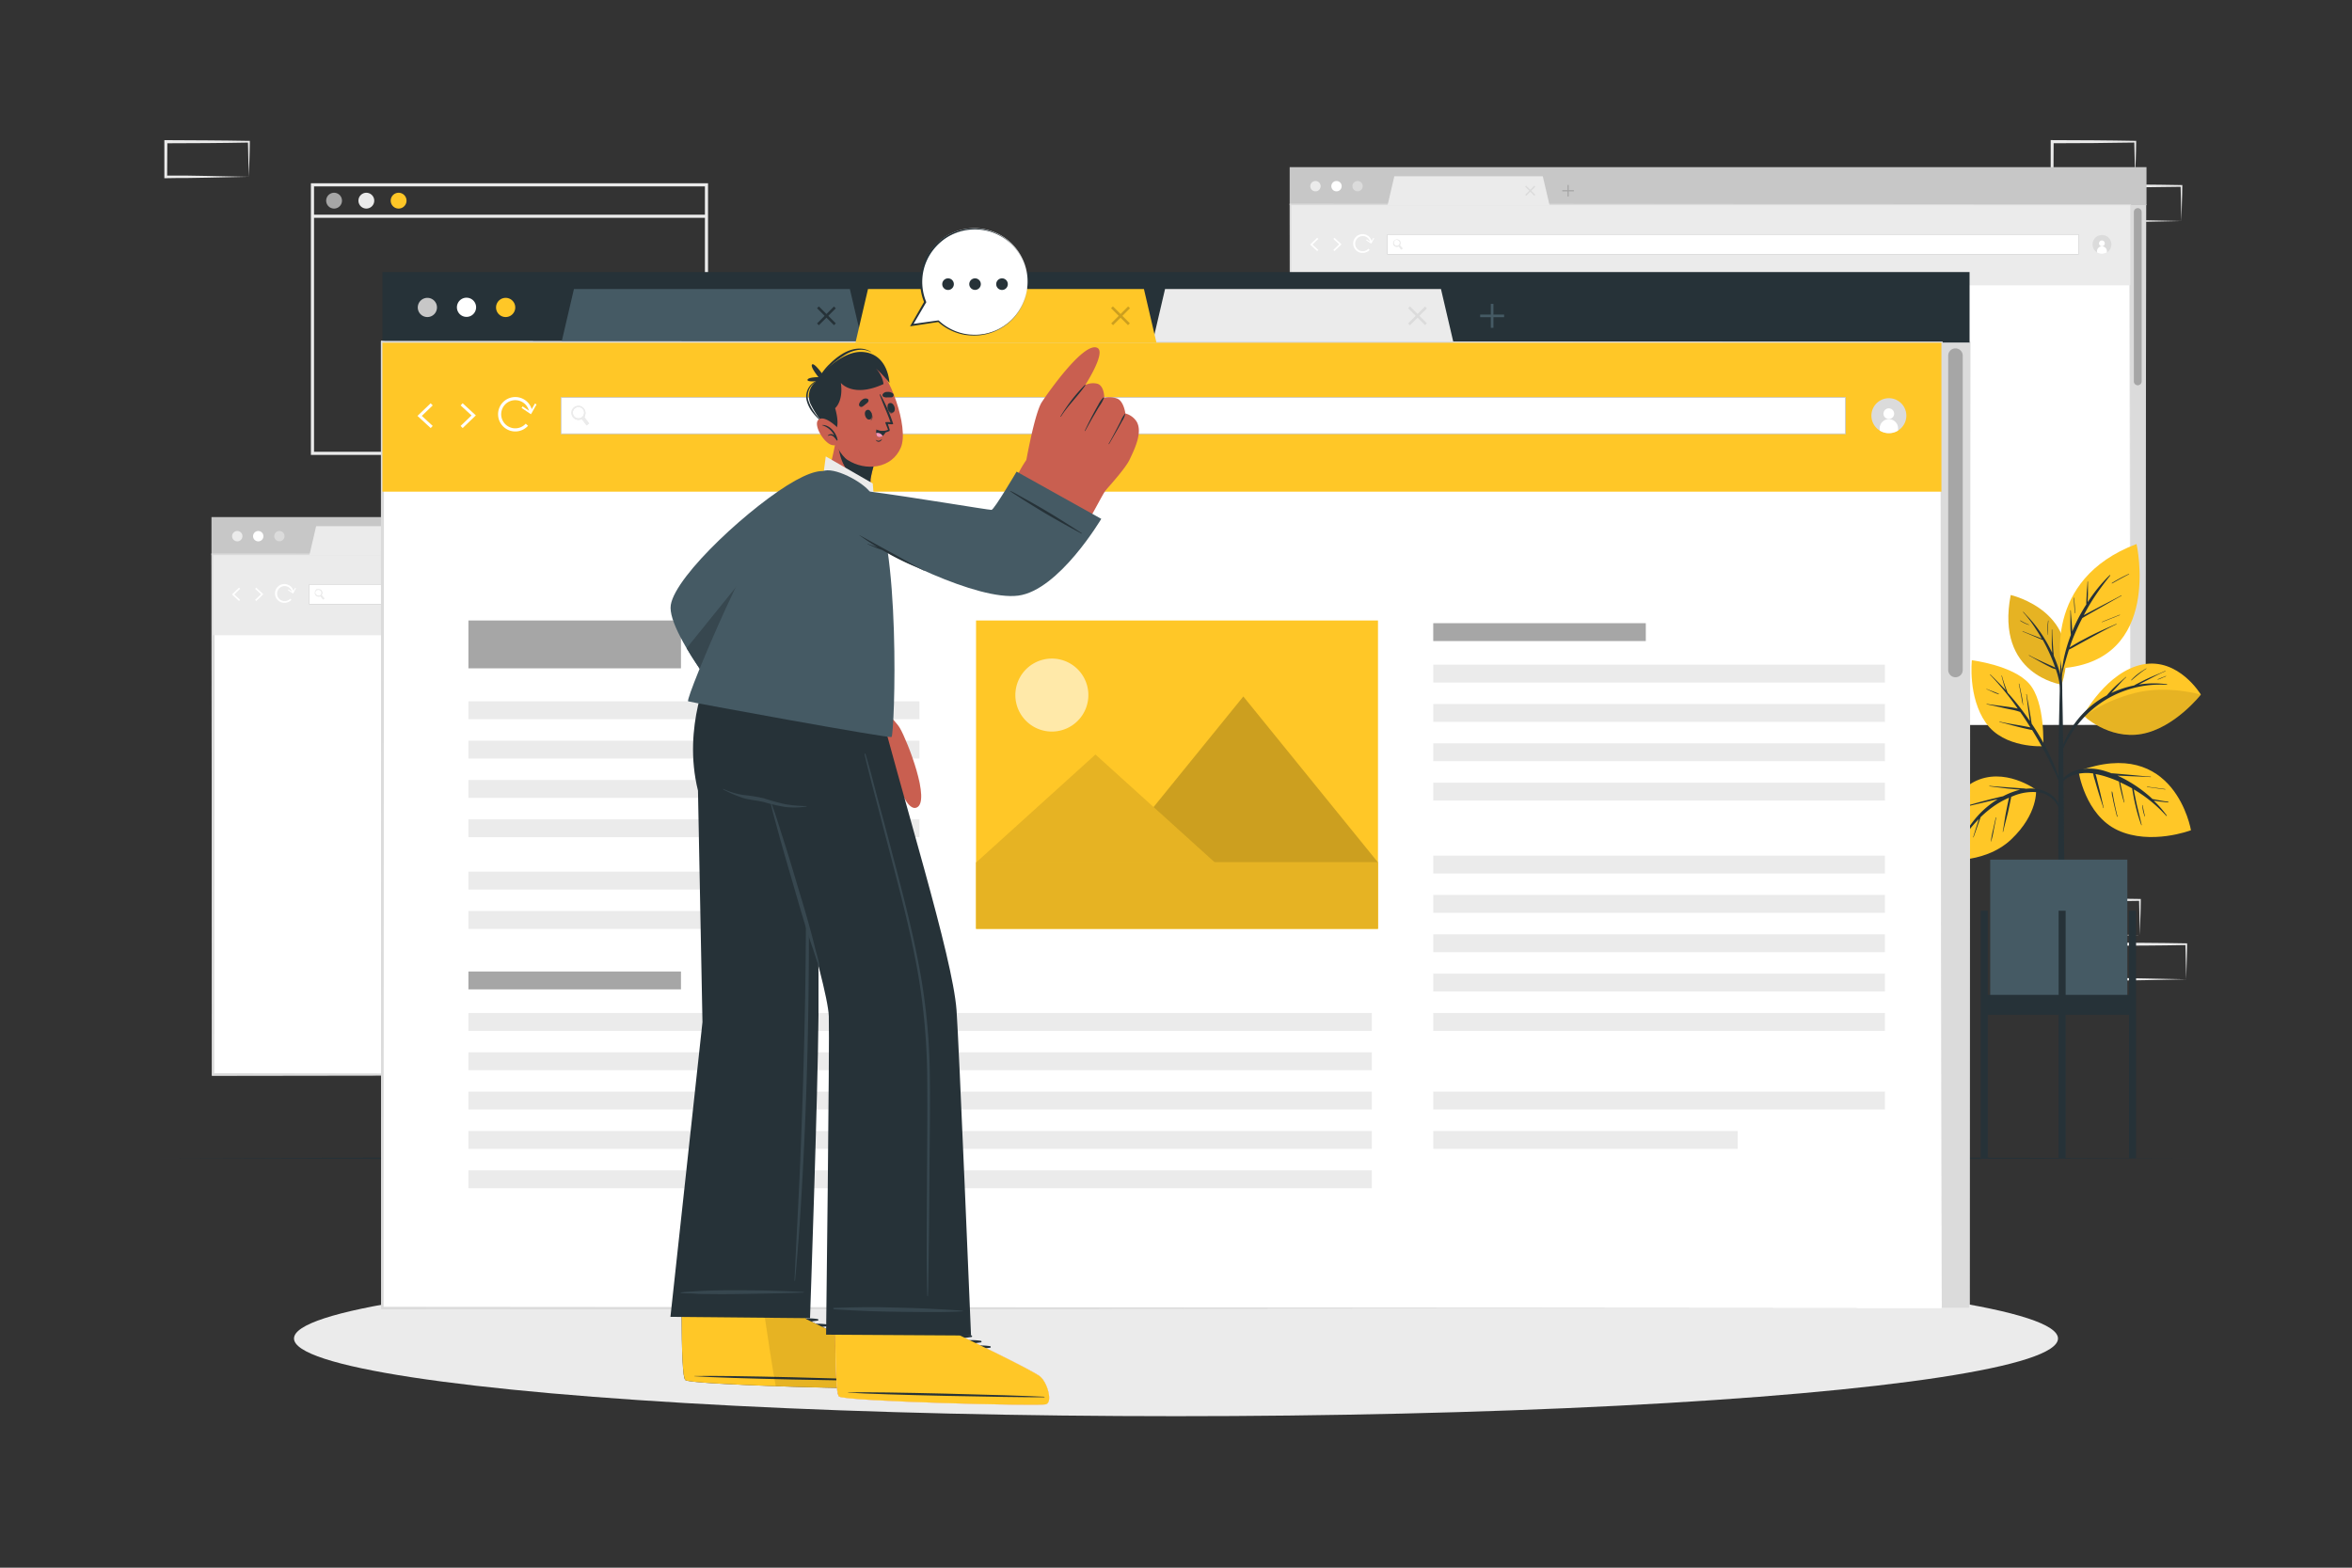<ns0:svg xmlns:ns0="http://www.w3.org/2000/svg" viewBox="0 0 750 500"><ns0:rect x="0" y="0" width="750" height="500" fill="#333333" stroke="none"/><ns0:g id="freepik--background-complete--inject-236"><ns0:path d="M225.78,145.09H99.14V58.45H225.78Zm-125.64-1H224.78V59.45H100.14Z" style="fill:#ebebeb" /><ns0:path d="M109.05,64a2.52,2.52,0,1,1-2.52-2.52A2.52,2.52,0,0,1,109.05,64Z" style="fill:#a6a6a6" /><ns0:path d="M119.34,64a2.52,2.52,0,1,1-2.52-2.52A2.52,2.52,0,0,1,119.34,64Z" style="fill:#ebebeb" /><ns0:path d="M129.63,64a2.52,2.52,0,1,1-2.52-2.52A2.52,2.52,0,0,1,129.63,64Z" style="fill:#FFC727" /><ns0:rect x="99.64" y="68.47" width="125.64" height="1" style="fill:#ebebeb" /><ns0:path d="M682.37,298.22l-13.12.28-6.66.11c-2.23.05-4.47,0-6.7.06h-.44v-.45L655.39,287v-.5h.5l13.24.06c4.42,0,8.83.11,13.24.16h.28V287c0,1.9-.08,3.79-.13,5.66Zm0,0-.14-5.65c-.05-1.86-.11-3.7-.13-5.54l.27.28c-4.41.05-8.82.16-13.24.16l-13.24.06.5-.5,0,11.19-.45-.44c2.18,0,4.36,0,6.55.05L669,298Z" style="fill:#ebebeb" /><ns0:path d="M667.6,312.33l-13.12.28-6.67.11c-2.22,0-4.46,0-6.69.06h-.44v-.45l0-11.19v-.5h.5l13.24.07c4.41,0,8.83.11,13.24.16h.28v.27c0,1.9-.08,3.79-.13,5.66Zm0,0-.14-5.65c-.05-1.86-.11-3.7-.13-5.54l.27.28c-4.41.05-8.83.16-13.24.16l-13.24.06.5-.5,0,11.19-.45-.44c2.18,0,4.36,0,6.55.05l6.57.12Z" style="fill:#ebebeb" /><ns0:path d="M697.14,312.33l-13.12.28-6.66.11c-2.23,0-4.47,0-6.7.06h-.44v-.45l-.06-11.19v-.5h.5l13.24.07c4.42,0,8.83.11,13.24.16h.28v.27c0,1.9-.09,3.79-.13,5.66Zm0,0-.14-5.65c0-1.86-.11-3.7-.13-5.54l.27.28c-4.41.05-8.82.16-13.24.16l-13.24.06.5-.5,0,11.19-.45-.44c2.19,0,4.36,0,6.55.05l6.58.12Z" style="fill:#ebebeb" /><ns0:path d="M324.79,165.07l-13.12.28-6.66.11c-2.23,0-4.47,0-6.7,0h-.44v-.45l-.06-11.19v-.5h.5l13.24.06c4.42,0,8.83.11,13.24.16h.28v.27c0,1.9-.09,3.78-.14,5.65Zm0,0-.14-5.66c0-1.86-.11-3.7-.13-5.53l.27.27c-4.41,0-8.82.16-13.24.16l-13.24.07.5-.5-.05,11.19-.45-.45c2.18,0,4.36,0,6.55.06l6.58.11Z" style="fill:#ebebeb" /><ns0:path d="M310,179.18l-13.12.28-6.67.11c-2.22,0-4.46,0-6.69.05h-.44v-.45L283,168v-.5h.5l13.24.06c4.41,0,8.83.11,13.24.16h.28V168c0,1.9-.08,3.78-.13,5.65Zm0,0-.14-5.66c-.05-1.86-.11-3.7-.13-5.53l.27.27c-4.41.05-8.83.16-13.24.16l-13.24.07.5-.5L284,179.18l-.45-.45c2.18,0,4.36,0,6.55.06l6.57.11Z" style="fill:#ebebeb" /><ns0:path d="M339.56,179.18l-13.12.28-6.66.11c-2.23,0-4.46,0-6.7.05h-.44v-.45L312.58,168v-.5h.5l13.24.06c4.42,0,8.83.11,13.24.16h.28V168c0,1.9-.09,3.78-.13,5.65Zm0,0-.14-5.66c0-1.86-.11-3.7-.13-5.53l.27.27c-4.41.05-8.82.16-13.24.16l-13.24.07.5-.5-.05,11.19-.45-.45c2.19,0,4.36,0,6.55.06l6.58.11Z" style="fill:#ebebeb" /><ns0:path d="M108.88,311.82l-13.12.28-6.67.11c-2.22.05-4.46,0-6.69.06H82v-.45l0-11.19v-.5h.5l13.24.07c4.41,0,8.83.11,13.24.16h.28v.27c0,1.9-.08,3.79-.13,5.66Zm0,0-.14-5.65c0-1.86-.11-3.71-.13-5.54l.27.28c-4.41,0-8.83.16-13.24.16l-13.24.06.5-.5-.05,11.19-.45-.44c2.18,0,4.36,0,6.55.05l6.57.11Z" style="fill:#ebebeb" /><ns0:path d="M547.86,165.06l-13.12.28-6.66.11c-2.23.05-4.47,0-6.7.05h-.44v-.45l-.06-11.19v-.5h.5l13.24.06c4.42,0,8.83.12,13.24.17h.28v.27c0,1.9-.08,3.79-.13,5.65Zm0,0-.14-5.65c-.05-1.87-.11-3.71-.13-5.54l.27.27c-4.41.05-8.82.16-13.24.17l-13.24.06.5-.5,0,11.19-.45-.45c2.18,0,4.36,0,6.55.06l6.58.11Z" style="fill:#ebebeb" /><ns0:path d="M680.84,56.38l-13.12.28-6.67.11c-2.22,0-4.46,0-6.69.06h-.44v-.45l0-11.19v-.5h.5l13.24.06c4.41,0,8.83.12,13.24.17h.28v.27c0,1.9-.08,3.79-.13,5.65Zm0,0-.14-5.65c-.05-1.87-.11-3.71-.13-5.54l.27.27c-4.41,0-8.83.16-13.24.17l-13.24.06.5-.5-.05,11.19-.45-.45c2.18,0,4.36,0,6.55.06l6.57.11Z" style="fill:#ebebeb" /><ns0:path d="M695.61,70.49l-13.12.28-6.66.11c-2.23.05-4.47,0-6.7.06h-.44v-.45l-.06-11.19v-.5h.5l13.24.06c4.42,0,8.83.12,13.24.17h.28v.27c0,1.9-.09,3.79-.14,5.65Zm0,0-.14-5.65c0-1.87-.11-3.71-.13-5.54l.27.27c-4.41,0-8.82.16-13.24.17l-13.24.06.5-.5,0,11.19-.45-.45c2.18,0,4.36,0,6.55.06l6.58.11Z" style="fill:#ebebeb" /><ns0:path d="M79.34,56.39l-13.13.28-6.66.11c-2.22,0-4.46,0-6.69.06h-.45v-.45l0-11.19v-.5h.51l13.24.07c4.41,0,8.82.11,13.24.16h.27v.27c0,1.9-.09,3.79-.13,5.66Zm0,0-.15-5.65c0-1.86-.11-3.71-.13-5.54l.28.27c-4.42.06-8.83.16-13.24.17l-13.24.06.5-.5L53.3,56.39,52.86,56c2.18,0,4.35,0,6.54,0l6.58.11Z" style="fill:#ebebeb" /><ns0:rect x="121.95" y="109.31" width="497.12" height="307.86" style="fill:#fff" /><ns0:path d="M619.07,417.17,122,417.54h-.37v-.37l-.13-307.86v-.5h.5l497.12.21h.3v.29Zm0,0-.29-307.86.29.3-497.12.2.5-.5-.13,307.86-.37-.37Z" style="fill:#dbdbdb" /><ns0:rect x="121.95" y="109.31" width="497.12" height="47.5" style="fill:#ebebeb" /><ns0:rect x="178.9" y="126.78" width="409.59" height="11.58" style="fill:#fff" /><ns0:path d="M588.61,138.48H178.78V126.66H588.61ZM179,138.24H588.37V126.9H179Z" style="fill:#c7c7c7" /><ns0:path d="M187.86,135.06l-.82.63L185.78,134l-.26-.35-.28-.36h0a1.61,1.61,0,0,0,.31-.19.15.15,0,0,0,.06-.05,2,2,0,0,0,.4-.46h0l.29.38.27.35Z" style="fill:#ebebeb" /><ns0:path d="M186.57,133.34l-.27-.35a1.68,1.68,0,0,0,.22-.42l-.31-.42,0,0a1.43,1.43,0,0,1-.09.27,1,1,0,0,1-.1.21,2,2,0,0,1-.4.46l.12-.1v0l.26.34.27.35,1,1.31-.12.09-1-1.29-.27-.35-.26-.35,0,0a.15.15,0,0,1-.06.05,1.61,1.61,0,0,1-.31.19l-.11,0-.32.1h0l.29.38a2.47,2.47,0,0,0,.42-.17l.26.35,1.26,1.67.82-.63Z" style="fill:#ebebeb" /><ns0:path d="M186.24,130.33a2.24,2.24,0,1,0-3.55,2.73,2.22,2.22,0,0,0,2.41.78,2.47,2.47,0,0,0,.42-.17,1.89,1.89,0,0,0,.3-.19s.05,0,.06,0l.11-.11a2,2,0,0,0,.31-.33,1.68,1.68,0,0,0,.22-.42A2.22,2.22,0,0,0,186.24,130.33Zm-.14,2.06a1,1,0,0,1-.1.21,2,2,0,0,1-.4.46.15.15,0,0,1-.06.05,1.61,1.61,0,0,1-.31.19l-.11,0-.32.1-.33,0a1.78,1.78,0,1,1,1.72-1.35A1.43,1.43,0,0,1,186.1,132.39Z" style="fill:#ebebeb" /><ns0:path d="M186.52,132.57a2.24,2.24,0,1,0-1.42,1.27,2.47,2.47,0,0,0,.42-.17l.26.35a1.49,1.49,0,0,0,.31-.2l.06,0a.57.57,0,0,0,.11-.11,2,2,0,0,0,.31-.33l-.27-.35A1.68,1.68,0,0,0,186.52,132.57Zm-.58.17a1.21,1.21,0,0,1-.21.24l-.11.1-.06,0-.25.16-.07,0a1,1,0,0,1-.43.15,1.77,1.77,0,0,1-1.78-.66,1.84,1.84,0,0,1-.36-1.34,1.87,1.87,0,0,1,.69-1.19,1.81,1.81,0,0,1,2.85,1.88,1.89,1.89,0,0,1-.2.46S186,132.7,185.94,132.74Z" style="fill:#ebebeb" /><ns0:polygon points="137.34 136.53 133.12 132.65 137.33 128.62 137.99 129.3 134.5 132.64 137.98 135.84 137.34 136.53" style="fill:#fff" /><ns0:polygon points="147.52 128.61 151.74 132.49 147.53 136.53 146.87 135.85 150.36 132.5 146.88 129.3 147.52 128.61" style="fill:#fff" /><ns0:path d="M605.25,137.32a5.42,5.42,0,0,1-1.6.67,5.51,5.51,0,0,1-4.26-.68,5.57,5.57,0,1,1,5.86,0Z" style="fill:#dbdbdb" /><ns0:path d="M604,131.93a1.7,1.7,0,1,1-1.7-1.69A1.7,1.7,0,0,1,604,131.93Z" style="fill:#fff" /><ns0:path d="M605.25,136.62v.7a5.42,5.42,0,0,1-1.6.67,5.51,5.51,0,0,1-4.26-.68v-.69a2.93,2.93,0,1,1,5.86,0Z" style="fill:#fff" /><ns0:path d="M164.32,137.61a5.49,5.49,0,1,1,5.44-6.2l-1,.13a4.49,4.49,0,1,0-1.12,3.59l.74.67A5.49,5.49,0,0,1,164.32,137.61Z" style="fill:#fff" /><ns0:polygon points="166.32 130.11 166.65 129.61 169.1 131.27 170.58 128.7 171.1 129 169.31 132.12 166.32 130.11" style="fill:#fff" /><ns0:polygon points="461.49 92.17 373.51 92.17 369.51 109.31 465.49 109.31 461.49 92.17" style="fill:#ebebeb" /><ns0:rect x="453.62" y="96.92" width="0.83" height="7.64" transform="translate(61.73 350.52) rotate(-45)" style="fill:#dbdbdb" /><ns0:rect x="453.62" y="96.92" width="0.83" height="7.64" transform="translate(204.19 -291.52) rotate(45)" style="fill:#dbdbdb" /><ns0:rect x="280.51" y="272.02" width="188.98" height="25.78" style="fill:#fff;stroke:#c7c7c7;stroke-miterlimit:10" /><ns0:rect x="443.71" y="272.02" width="25.79" height="25.78" style="fill:#FFC727" /><ns0:path d="M464.77,292.14,462.39,294,458,288.12,456.37,286a3.67,3.67,0,0,0,.92-.52,3.83,3.83,0,0,0,1.22-1.59l1.72,2.26Z" style="fill:#fff" /><ns0:path d="M460.09,278.43a6.5,6.5,0,1,0-2.11,9.69,7.24,7.24,0,0,0,.9-.58,6.62,6.62,0,0,0,1.35-1.4A6.5,6.5,0,0,0,460.09,278.43Zm-2.8,7a3.67,3.67,0,0,1-.92.52,3.89,3.89,0,1,1,2.14-2.11A3.83,3.83,0,0,1,457.29,285.47Z" style="fill:#fff" /><ns0:rect x="285.9" y="277.09" width="1.38" height="15.65" style="fill:#263238" /><ns0:rect x="280.51" y="307.86" width="43.65" height="13.83" style="fill:#c7c7c7" /><ns0:rect x="353.17" y="307.86" width="43.65" height="13.83" style="fill:#FFC727" /><ns0:rect x="426.38" y="307.86" width="43.65" height="13.83" style="fill:#c7c7c7" /><ns0:rect x="314.72" y="244.1" width="120.55" height="8.37" style="fill:#37474f" /><ns0:rect x="411.76" y="65.44" width="272.35" height="165.67" style="fill:#fff" /><ns0:path d="M684.1,231.11l-272.34.37h-.38v-.37l-.12-165.67v-.5h.5l272.34.21h.29v.29Zm0,0-.29-165.67.29.29-272.34.21.49-.5-.12,165.67-.37-.37Z" style="fill:#dbdbdb" /><ns0:rect x="411.25" y="53.31" width="273.22" height="12.13" style="fill:#c7c7c7" /><ns0:path d="M421.12,59.38a1.65,1.65,0,1,1-1.65-1.65A1.64,1.64,0,0,1,421.12,59.38Z" style="fill:#ebebeb" /><ns0:path d="M427.83,59.38a1.65,1.65,0,1,1-1.64-1.65A1.64,1.64,0,0,1,427.83,59.38Z" style="fill:#fff" /><ns0:path d="M434.54,59.38a1.64,1.64,0,1,1-1.64-1.65A1.63,1.63,0,0,1,434.54,59.38Z" style="fill:#dbdbdb" /><ns0:rect x="679.27" y="65.44" width="4.83" height="165.67" style="fill:#dbdbdb" /><ns0:path d="M681.68,122.88h0a1.24,1.24,0,0,1-1.24-1.25v-54a1.24,1.24,0,0,1,1.24-1.25h0a1.25,1.25,0,0,1,1.25,1.25v54A1.25,1.25,0,0,1,681.68,122.88Z" style="fill:#a6a6a6" /><ns0:rect x="499.83" y="58.99" width="0.4" height="3.68" style="fill:#a6a6a6" /><ns0:rect x="499.83" y="58.99" width="0.4" height="3.68" transform="translate(560.86 -439.2) rotate(90)" style="fill:#a6a6a6" /><ns0:rect x="411.76" y="65.44" width="267.52" height="165.67" style="fill:#fff" /><ns0:path d="M679.27,231.11l-267.51.37h-.37v-.37l-.12-165.67v-.5h.5l267.51.21h.29v.29Zm0,0L679,65.44l.29.29-267.51.21.49-.5-.12,165.67-.37-.37Z" style="fill:#dbdbdb" /><ns0:rect x="411.76" y="65.44" width="267.52" height="25.56" style="fill:#ebebeb" /><ns0:rect x="442.4" y="74.84" width="220.41" height="6.23" style="fill:#fff" /><ns0:path d="M662.88,81.14H442.34V74.78H662.88ZM442.47,81H662.75v-6.1H442.47Z" style="fill:#c7c7c7" /><ns0:path d="M447.22,79.3l-.44.33-.68-.89-.14-.19-.14-.19h0l.17-.1,0,0a1,1,0,0,0,.21-.25h0l.15.2.15.19Z" style="fill:#ebebeb" /><ns0:path d="M446.53,78.37l-.15-.19a.68.68,0,0,0,.12-.22l-.17-.23h0a.43.43,0,0,1,0,.14l-.06.11a1,1,0,0,1-.21.25l.06,0h0l.14.18.14.19.53.7-.06,0-.53-.69-.14-.19-.14-.19h0l0,0-.17.1-.06,0-.17.05h0l.16.2a1,1,0,0,0,.22-.09l.14.19.68.89.44-.33Z" style="fill:#ebebeb" /><ns0:path d="M446.35,76.75a1.21,1.21,0,0,0-1.91,1.47,1.19,1.19,0,0,0,1.3.42,1,1,0,0,0,.22-.09,1,1,0,0,0,.17-.1l0,0,.06-.06a.93.93,0,0,0,.16-.18.68.68,0,0,0,.12-.22A1.18,1.18,0,0,0,446.35,76.75Zm-.07,1.11-.06.11a1,1,0,0,1-.21.25l0,0-.17.1-.06,0-.17.05h-.18a1,1,0,0,1-.77-.37,1,1,0,0,1,.18-1.34,1,1,0,0,1,1.51,1A.43.43,0,0,1,446.28,77.86Z" style="fill:#ebebeb" /><ns0:path d="M446.5,78a1.18,1.18,0,0,0-.15-1.21,1.21,1.21,0,0,0-1.91,1.47,1.19,1.19,0,0,0,1.3.42,1,1,0,0,0,.22-.09l.14.19.17-.11,0,0,.06-.06a1,1,0,0,0,.17-.18l-.15-.19A.68.68,0,0,0,446.5,78Zm-.31.09a.69.69,0,0,1-.11.13l-.06,0,0,0-.14.08,0,0a.75.75,0,0,1-.24.08,1,1,0,0,1-1-.36,1,1,0,0,1-.19-.72,1,1,0,0,1,.37-.64,1,1,0,0,1,.6-.2,1,1,0,0,1,.76.38.93.93,0,0,1,.17.83.77.77,0,0,1-.1.25Z" style="fill:#ebebeb" /><ns0:polygon points="420.04 80.09 417.77 78 420.03 75.83 420.38 76.2 418.51 78 420.38 79.72 420.04 80.09" style="fill:#fff" /><ns0:polygon points="425.51 75.83 427.78 77.92 425.52 80.09 425.17 79.72 427.04 77.92 425.17 76.2 425.51 75.83" style="fill:#fff" /><ns0:path d="M671.84,80.51a3,3,0,0,1-.87.36,3,3,0,1,1,.87-.36Z" style="fill:#dbdbdb" /><ns0:path d="M671.17,77.62a.92.92,0,1,1-.91-.92A.91.91,0,0,1,671.17,77.62Z" style="fill:#fff" /><ns0:path d="M671.84,80.14v.37a3,3,0,0,1-.87.36,3,3,0,0,1-2.29-.36v-.37a1.58,1.58,0,1,1,3.16,0Z" style="fill:#fff" /><ns0:path d="M434.55,80.67a3,3,0,1,1,2.93-3.34l-.53.07a2.42,2.42,0,1,0-.6,1.93l.4.36A3,3,0,0,1,434.55,80.67Z" style="fill:#fff" /><ns0:polygon points="435.63 76.63 435.81 76.36 437.13 77.26 437.92 75.87 438.2 76.03 437.24 77.72 435.63 76.63" style="fill:#fff" /><ns0:polygon points="491.96 56.22 444.62 56.22 442.47 65.44 494.12 65.44 491.96 56.22" style="fill:#ebebeb" /><ns0:rect x="487.73" y="58.77" width="0.45" height="4.11" transform="translate(99.95 362.91) rotate(-45.01)" style="fill:#dbdbdb" /><ns0:rect x="487.73" y="58.77" width="0.45" height="4.11" transform="translate(185.99 -327.26) rotate(45.01)" style="fill:#dbdbdb" /><ns0:rect x="497.08" y="153" width="101.7" height="13.88" style="fill:#fff" /><ns0:path d="M599.28,167.38H496.58V152.5h102.7Zm-101.7-1h100.7V153.5H497.58Z" style="fill:#c7c7c7" /><ns0:rect x="584.9" y="153" width="13.88" height="13.88" style="fill:#FFC727" /><ns0:path d="M596.24,163.83l-1.28,1-2.38-3.14-.87-1.14a1.89,1.89,0,0,0,.5-.28,2.12,2.12,0,0,0,.66-.86l.92,1.22Z" style="fill:#fff" /><ns0:path d="M593.72,156.45a3.5,3.5,0,1,0-1.14,5.21,3.66,3.66,0,0,0,.49-.31,3.4,3.4,0,0,0,.72-.75A3.5,3.5,0,0,0,593.72,156.45Zm-1.51,3.79a1.89,1.89,0,0,1-.5.28,2.09,2.09,0,1,1,1.16-1.14A2.12,2.12,0,0,1,592.21,160.24Z" style="fill:#fff" /><ns0:rect x="499.98" y="155.73" width="0.74" height="8.42" style="fill:#263238" /><ns0:rect x="497.08" y="172.29" width="23.49" height="7.44" style="fill:#c7c7c7" /><ns0:rect x="536.18" y="172.29" width="23.49" height="7.44" style="fill:#FFC727" /><ns0:rect x="575.58" y="172.29" width="23.49" height="7.44" style="fill:#c7c7c7" /><ns0:rect x="515.49" y="137.97" width="64.87" height="4.51" style="fill:#37474f" /><ns0:rect x="67.94" y="177.04" width="272.35" height="165.67" style="fill:#fff" /><ns0:path d="M340.29,342.71l-272.35.37h-.37v-.37L67.45,177v-.49h.49l272.35.2h.29V177Zm0,0L340,177l.29.3-272.35.2.5-.5-.12,165.67-.38-.37Z" style="fill:#dbdbdb" /><ns0:rect x="67.44" y="164.92" width="273.22" height="12.13" style="fill:#c7c7c7" /><ns0:path d="M77.31,171a1.65,1.65,0,1,1-1.65-1.64A1.64,1.64,0,0,1,77.31,171Z" style="fill:#ebebeb" /><ns0:path d="M84,171a1.65,1.65,0,1,1-1.64-1.64A1.64,1.64,0,0,1,84,171Z" style="fill:#fff" /><ns0:path d="M90.73,171a1.64,1.64,0,1,1-1.64-1.64A1.63,1.63,0,0,1,90.73,171Z" style="fill:#dbdbdb" /><ns0:rect x="335.46" y="177.04" width="4.83" height="165.67" style="fill:#dbdbdb" /><ns0:path d="M337.87,234.48h0a1.24,1.24,0,0,1-1.24-1.25v-54a1.24,1.24,0,0,1,1.24-1.25h0a1.25,1.25,0,0,1,1.25,1.25v54A1.25,1.25,0,0,1,337.87,234.48Z" style="fill:#a6a6a6" /><ns0:rect x="156.02" y="170.59" width="0.4" height="3.68" style="fill:#a6a6a6" /><ns0:rect x="156.02" y="170.59" width="0.4" height="3.68" transform="translate(328.65 16.21) rotate(90)" style="fill:#a6a6a6" /><ns0:rect x="67.94" y="177.04" width="267.52" height="165.67" style="fill:#fff" /><ns0:path d="M335.46,342.71l-267.52.37h-.37v-.37L67.45,177v-.49h.49l267.52.2h.29V177Zm0,0L335.17,177l.29.3-267.52.2.5-.5-.12,165.67-.38-.37Z" style="fill:#dbdbdb" /><ns0:rect x="67.94" y="177.04" width="267.52" height="25.56" style="fill:#ebebeb" /><ns0:rect x="98.59" y="186.45" width="220.41" height="6.23" style="fill:#fff" /><ns0:path d="M319.07,192.74H98.53v-6.36H319.07Zm-220.41-.13H318.94v-6.1H98.66Z" style="fill:#c7c7c7" /><ns0:path d="M103.41,190.9l-.44.34-.68-.9-.14-.19L102,190h0a.75.75,0,0,0,.17-.1l0,0a1,1,0,0,0,.21-.25h0l.15.21.15.18Z" style="fill:#ebebeb" /><ns0:path d="M102.72,190l-.15-.18a1,1,0,0,0,.12-.23l-.17-.23h0a.74.74,0,0,1,0,.14l-.06.11a1,1,0,0,1-.21.25l.06,0h0l.15.19.14.18.53.71-.06,0-.53-.7-.14-.19-.14-.19h0l0,0a.75.75,0,0,1-.17.1s0,0-.06,0l-.17.05h0l.16.2a1,1,0,0,0,.22-.09l.14.19.68.9.44-.34Z" style="fill:#ebebeb" /><ns0:path d="M102.54,188.35a1.22,1.22,0,0,0-1.69-.22,1.21,1.21,0,0,0,1.08,2.11,1,1,0,0,0,.22-.09.75.75,0,0,0,.17-.1l0,0,.06-.05.16-.18a1,1,0,0,0,.12-.23A1.18,1.18,0,0,0,102.54,188.35Zm-.07,1.11-.06.11a1,1,0,0,1-.21.25l0,0a.75.75,0,0,1-.17.1s0,0-.06,0l-.17.05-.18,0a1,1,0,0,1-.77-.38,1,1,0,1,1,1.52-1.16.94.94,0,0,1,.17.81A.74.74,0,0,1,102.47,189.46Z" style="fill:#ebebeb" /><ns0:path d="M102.69,189.56a1.18,1.18,0,0,0-.15-1.21,1.22,1.22,0,0,0-1.69-.22,1.21,1.21,0,0,0,1.08,2.11,1,1,0,0,0,.22-.09l.14.19a.62.62,0,0,0,.17-.11l0,0,.06-.06a1,1,0,0,0,.17-.18l-.15-.18A1,1,0,0,0,102.69,189.56Zm-.31.09a.74.74,0,0,1-.12.13l-.05.05s0,0,0,0L102,190h0a.75.75,0,0,1-.24.08,1,1,0,0,1-1-.36,1,1,0,0,1-.19-.72,1,1,0,0,1,.37-.64,1,1,0,0,1,.6-.2,1,1,0,0,1,.76.38.93.93,0,0,1,.17.83.77.77,0,0,1-.1.25A.43.43,0,0,1,102.38,189.65Z" style="fill:#ebebeb" /><ns0:polygon points="76.23 191.69 73.96 189.6 76.22 187.43 76.57 187.8 74.7 189.6 76.57 191.32 76.23 191.69" style="fill:#fff" /><ns0:polygon points="81.7 187.43 83.97 189.52 81.71 191.69 81.36 191.32 83.23 189.53 81.36 187.8 81.7 187.43" style="fill:#fff" /><ns0:path d="M328,192.11a2.87,2.87,0,0,1-.86.37,3,3,0,1,1,.86-.37Z" style="fill:#dbdbdb" /><ns0:circle cx="326.45" cy="189.22" r="0.91" style="fill:#fff" /><ns0:path d="M328,191.74v.37a2.87,2.87,0,0,1-.86.37,3,3,0,0,1-2.29-.37v-.37a1.58,1.58,0,1,1,3.15,0Z" style="fill:#fff" /><ns0:path d="M90.74,192.27a3,3,0,1,1,2.93-3.33l-.53.07a2.4,2.4,0,1,0-.6,1.93l.4.36A3,3,0,0,1,90.74,192.27Z" style="fill:#fff" /><ns0:polygon points="91.82 188.24 92 187.97 93.32 188.86 94.11 187.48 94.39 187.64 93.43 189.32 91.82 188.24" style="fill:#fff" /><ns0:polygon points="148.15 167.82 100.81 167.82 98.66 177.04 150.31 177.04 148.15 167.82" style="fill:#ebebeb" /><ns0:rect x="143.92" y="170.38" width="0.45" height="4.11" transform="translate(-79.71 152.39) rotate(-44.99)" style="fill:#dbdbdb" /><ns0:rect x="143.92" y="170.38" width="0.45" height="4.11" transform="translate(164.15 -51.42) rotate(45)" style="fill:#dbdbdb" /><ns0:rect x="153.27" y="264.6" width="101.7" height="13.88" style="fill:#fff" /><ns0:path d="M255.47,279H152.77V264.1h102.7Zm-101.7-1h100.7V265.1H153.77Z" style="fill:#c7c7c7" /><ns0:rect x="241.09" y="264.6" width="13.88" height="13.88" style="fill:#FFC727" /><ns0:path d="M252.43,275.43l-1.28,1-2.38-3.13-.87-1.15a2.06,2.06,0,0,0,.5-.28,2.16,2.16,0,0,0,.66-.85l.92,1.21Z" style="fill:#fff" /><ns0:path d="M249.9,268.05a3.5,3.5,0,1,0-1.13,5.22,3.74,3.74,0,0,0,.49-.32,3.4,3.4,0,0,0,.72-.75A3.48,3.48,0,0,0,249.9,268.05Zm-1.5,3.79a2.06,2.06,0,0,1-.5.28,2.08,2.08,0,1,1,1.16-1.13A2.16,2.16,0,0,1,248.4,271.84Z" style="fill:#fff" /><ns0:rect x="156.17" y="267.33" width="0.74" height="8.42" style="fill:#263238" /><ns0:rect x="153.27" y="283.89" width="23.49" height="7.44" style="fill:#c7c7c7" /><ns0:rect x="192.37" y="283.89" width="23.49" height="7.44" style="fill:#FFC727" /><ns0:rect x="231.77" y="283.89" width="23.49" height="7.44" style="fill:#c7c7c7" /><ns0:rect x="171.68" y="249.58" width="64.87" height="4.51" style="fill:#37474f" /></ns0:g><ns0:g id="freepik--Plant--inject-236"><ns0:path d="M657.42,218.35s-21.2-3-16.25-28.57C641.17,189.78,664.87,195.1,657.42,218.35Z" style="fill:#FFC727" /><ns0:path d="M657.42,218.35s-21.2-3-16.25-28.57C641.17,189.78,664.87,195.1,657.42,218.35Z" style="opacity:0.1" /><ns0:path d="M656.35,213c-.41-1.29-.9-2.56-1.44-3.81l-.06-.49c0-.35-.06-.7-.08-1-.06-.77-.11-1.53-.16-2.3-.09-1.53-.19-3.06-.21-4.59a.07.07,0,0,0-.13,0c0,1.54,0,3.07,0,4.6,0,.77.07,1.53.12,2.29,0,.17,0,.34,0,.51a45.2,45.2,0,0,0-4.26-7.27c-.72-1-1.49-2-2.31-2.94s-1.74-1.89-2.6-2.84c0-.07-.15,0-.09.09a38.59,38.59,0,0,1,4.09,5.43q1,1.47,1.83,3l-.2-.08-.75-.31-1.73-.65L645,201.32c-.07,0-.12.09,0,.12,1.13.45,2.24.92,3.36,1.41l1.64.7.83.34a2.2,2.2,0,0,0,.56.2c.43.77.85,1.54,1.24,2.33a53.8,53.8,0,0,1,2.59,6.11l.15.44a11.47,11.47,0,0,0-1.73-.84l-2.2-1c-1.48-.69-3-1.38-4.39-2.18-.07,0-.13.07-.06.11,1.46.8,2.88,1.64,4.34,2.43.73.4,1.47.79,2.21,1.15a7.35,7.35,0,0,0,2,.8,25.24,25.24,0,0,1,1.39,6c.23,2.9.21,5.81.27,8.72a0,0,0,0,0,.08,0c.21-2.63.33-5.29.34-7.93A22.89,22.89,0,0,0,656.35,213Z" style="fill:#263238" /><ns0:path d="M653.09,198a24.31,24.31,0,0,0-.21,4.51,0,0,0,0,0,.06,0c.09-1.5.1-3,.27-4.48C653.22,197.9,653.1,197.87,653.09,198Z" style="fill:#263238" /><ns0:path d="M647,199.23a16,16,0,0,1-2.72-1.34c-.07,0-.14.07-.07.11a10.31,10.31,0,0,0,2.76,1.32S647.08,199.25,647,199.23Z" style="fill:#263238" /><ns0:path d="M658.1,259c0-2.34-.06-4.69-.09-7,0-7.78-.11-15.57-.25-23.35q-.16-9.27-.43-18.53a.09.09,0,0,0-.05-.08l0-5.06s0-.06-.1-.06-.1,0-.1.06l0,5.07a.09.09,0,0,0,0,.08c-.31,11-.59,22-.66,33,0,2.23,0,4.47,0,6.7-.07,7.17-.11,14.35-.08,21.52,0,1.14,0,2.28,0,3.42,0,6.56.06,13.12.07,19.68,0,.35.39.53.8.55s1-.17,1-.58c0-7.23.05-14.47.05-21.7C658.12,268.11,658.14,263.55,658.1,259Z" style="fill:#263238" /><ns0:path d="M649.25,251.87s-10.2-7.56-19.89-2.45-11.19,24.79-11.19,24.79,14.21,2,23.16-6.49C650,259.51,649.25,251.87,649.25,251.87Z" style="fill:#FFC727" /><ns0:path d="M652,252.34a12.13,12.13,0,0,0-5.91-.77,7.57,7.57,0,0,0-1.25-.13l-1.44-.1c-1-.08-2-.14-3-.21-2-.16-4-.28-6-.48-.08,0-.09.12,0,.13,2,.25,4,.53,6,.74,1,.1,2,.21,3.08.28l.75.07c-.31.07-.61.14-.91.23a24.3,24.3,0,0,0-4.62,1.87c-.8.15-1.6.37-2.39.56-1.26.3-2.52.62-3.77.95-2.48.65-4.93,1.38-7.39,2.09a.07.07,0,0,0,0,.13c2.45-.6,4.92-1.16,7.38-1.74l3.59-.86.94-.22a29.64,29.64,0,0,0-7.25,6.31,38.93,38.93,0,0,0-5,7.94c0,.07.07.15.11.07a38.34,38.34,0,0,1,6.1-8c-.05.13-.09.27-.14.41-.19.6-.37,1.2-.56,1.8-.38,1.2-.76,2.4-1.12,3.61,0,.08.09.1.12,0,.43-1.17.84-2.34,1.25-3.51l.61-1.72.3-.9.1-.27a35.09,35.09,0,0,1,3.62-3.08,27.41,27.41,0,0,1,5.41-3.11c0,.18-.06.36-.1.52l-.3,1.4c-.2,1-.39,1.93-.58,2.9-.38,2-.62,4-1,6,0,.08.11.11.13,0,.46-2,1-3.94,1.49-5.93.22-1,.44-2,.65-3,.1-.46.19-.93.28-1.4a7.14,7.14,0,0,0,.15-.78c.18-.07.36-.16.55-.22a16.08,16.08,0,0,1,8.49-1.17,8.36,8.36,0,0,1,6.14,4.92c.09.22.44.09.39-.14A7.89,7.89,0,0,0,652,252.34Z" style="fill:#263238" /><ns0:path d="M636.41,260.74c-.29,1.29-.57,2.59-.86,3.88a28.45,28.45,0,0,0-.71,3.77c0,.05.07.05.08,0a29,29,0,0,0,.87-3.8l.75-3.83C636.55,260.69,636.43,260.66,636.41,260.74Z" style="fill:#263238" /><ns0:path d="M626.55,264c-1.3.66-2.56,1.41-3.92,1.94a.07.07,0,1,0,0,.12,43.49,43.49,0,0,0,3.9-2S626.58,264,626.55,264Z" style="fill:#263238" /><ns0:path d="M651.54,238s-12.47.8-18.27-7.42-4.49-20-4.49-20,13.09,1.59,18.29,7.49S651.54,238,651.54,238Z" style="fill:#FFC727" /><ns0:path d="M657.39,250.29c-.43-1.33-1-2.65-1.47-4s-1-2.5-1.55-3.73a76.85,76.85,0,0,0-3.74-7.35c-.88-1.51-1.82-3-2.79-4.43,0-.23-.07-.45-.1-.67-.06-.38-.11-.77-.17-1.16-.13-.78-.26-1.57-.4-2.36-.28-1.72-.64-3.43-.91-5.15,0-.08-.14-.08-.13,0,.25,1.7.42,3.41.66,5.11.12.84.23,1.68.35,2.51.05.3.1.61.14.91a88.12,88.12,0,0,0-6.16-8c-.3-.35-.61-.68-.91-1,0-.1-.08-.19-.12-.29l-.27-.71-.54-1.49c-.35-1-.66-2-.93-3,0-.08-.14,0-.12,0,.25,1,.52,2,.81,3,.15.49.31,1,.48,1.45l.09.24c-1.59-1.74-3.25-3.41-4.93-5.06a.06.06,0,0,0-.09.09,90.81,90.81,0,0,1,8.83,10.82,7.73,7.73,0,0,0-.92-.23c-1-.19-1.93-.33-2.9-.45-2-.26-4.06-.51-6.08-.83-.08,0-.11.11,0,.12,1.93.38,3.84.82,5.76,1.26.91.21,1.82.38,2.73.56a18.28,18.28,0,0,1,2.19.63l.61.86c.91,1.33,1.79,2.69,2.65,4.06l-1.27-.25c-1-.19-1.93-.36-2.9-.52-1.9-.31-3.8-.64-5.68-1.07a.07.07,0,0,0,0,.13c1.9.44,3.79,1,5.68,1.47.91.24,1.84.47,2.76.67l1.38.3a3.09,3.09,0,0,0,.56.09q2.75,4.44,5.12,9.06,1,2,2,4.11c.67,1.41,1.24,2.86,1.85,4.3C657,250.72,657.49,250.61,657.39,250.29Z" style="fill:#263238" /><ns0:path d="M644.63,221.64c-.24-1.19-.49-2.37-.75-3.56,0-.08-.14,0-.13,0,.24,1.17.46,2.34.68,3.51s.38,2.36.7,3.49c0,0,0,0,0,0A24,24,0,0,0,644.63,221.64Z" style="fill:#263238" /><ns0:path d="M637.36,221.29c-.58-.28-1.19-.52-1.79-.75l-1-.37-.48-.19a2.5,2.5,0,0,1-.53-.23c-.09-.07-.15.09-.06.11a2.52,2.52,0,0,1,.54.21l.47.21.91.41a17.17,17.17,0,0,0,1.84.73A.07.07,0,0,0,637.36,221.29Z" style="fill:#263238" /><ns0:path d="M664.3,228.19s7.54-14.09,19-16.28,18.51,9.63,18.51,9.63-8.38,10.69-18.91,12.56S664.3,228.19,664.3,228.19Z" style="fill:#FFC727" /><ns0:path d="M691,218.23a30.86,30.86,0,0,0-9,.11l.51-.28c.86-.43,1.7-.87,2.55-1.31,1.76-.92,3.55-1.89,5.39-2.63a.07.07,0,1,0-.05-.12c-1.8.84-3.66,1.54-5.46,2.37-.9.41-1.79.84-2.66,1.31-.57.3-1.2.58-1.75.94a32.09,32.09,0,0,0-7.3,2.42l1.44-1.56c1.07-1.17,2.12-2.4,3.29-3.47.07,0,0-.14-.09-.09-1.2,1.09-2.47,2.1-3.63,3.24-.57.55-1.11,1.12-1.64,1.71-.26.29-.52.59-.77.9a30.25,30.25,0,0,0-15.39,20.78c0,.08.1.13.12,0A34.62,34.62,0,0,1,665,228.32a33.14,33.14,0,0,1,15.38-8.9,33.54,33.54,0,0,1,10.61-1A.12.12,0,0,0,691,218.23Z" style="fill:#263238" /><ns0:path d="M701.83,221.54s-8.38,10.7-18.91,12.56c-8,1.42-14.65-2.77-17.33-4.83l-.58-1s5.43-4.58,15.71-7.23S701.83,221.54,701.83,221.54Z" style="opacity:0.1" /><ns0:path d="M684.35,213.2c-.87.54-1.74,1.07-2.55,1.69a15.68,15.68,0,0,0-2.21,2,.07.07,0,0,0,.09.1c.77-.67,1.53-1.33,2.32-1.95a24.38,24.38,0,0,1,2.42-1.75C684.49,213.27,684.42,213.16,684.35,213.2Z" style="fill:#263238" /><ns0:path d="M690.65,215.59c-.43.18-.86.33-1.29.51l-1.28.53c-.09,0,0,.18,0,.15l1.28-.52,1.27-.55C690.76,215.68,690.72,215.56,690.65,215.59Z" style="fill:#263238" /><ns0:path d="M662.79,245.92s2,14,12.53,18.88,23.33,0,23.33,0S693.61,234.55,662.79,245.92Z" style="fill:#FFC727" /><ns0:path d="M691.41,255.7c-1-.11-1.94-.27-2.9-.45-.47-.09-.94-.17-1.41-.27l-.74-.14c-.28-.27-.56-.54-.85-.79a42,42,0,0,0-6.43-4.66,35,35,0,0,0-3.85-2h.2l3.46.15c2.31.1,4.61.15,6.92.3.08,0,.08-.12,0-.13-2.31-.15-4.61-.41-6.92-.61l-3.37-.3-1.73-.15-.44,0c-.6-.23-1.2-.44-1.82-.63a16.44,16.44,0,0,0-8.9-.49c-2.64.68-5.28,2.41-6,5.2,0,.1.13.16.17.06,1-2.33,3.57-3.5,5.91-4a14.08,14.08,0,0,1,4.76-.1,10.61,10.61,0,0,0,.53,2.12c.29,1,.57,2,.87,3,.6,2,1.25,3.91,1.84,5.87a.06.06,0,0,0,.12,0c-.49-2-.9-4-1.37-5.91l-.72-2.89a15.47,15.47,0,0,0-.53-2,24.63,24.63,0,0,1,2.73.64,41.32,41.32,0,0,1,4.77,1.75c.15,1,.37,2,.6,3,.29,1.24.61,2.46,1,3.67,0,.07.13,0,.12,0s0-.15-.05-.23h0c-.24-1.14-.49-2.28-.73-3.42-.2-.92-.37-1.85-.57-2.77,1.3.59,2.59,1.23,3.83,1.94,0,.29.09.58.13.84.08.48.17,1,.25,1.43.2,1.08.42,2.16.68,3.22a49.32,49.32,0,0,0,1.8,6.08s0,.06,0,.08l.06.07s.12,0,.11-.06c-.49-2.08-1-4.13-1.5-6.21-.22-1-.45-2.08-.66-3.12-.11-.52-.2-1-.3-1.56,0-.15,0-.31-.07-.47a44.06,44.06,0,0,1,4.09,2.73,44.72,44.72,0,0,1,6.27,5.72c.07.08.22,0,.15-.13-.8-1.05-1.6-2.08-2.5-3.05-.53-.57-1.08-1.12-1.64-1.65l.17,0,1.48.22c1,.13,1.95.23,2.93.34C691.46,255.84,691.49,255.71,691.41,255.7Z" style="fill:#263238" /><ns0:path d="M684,260.44h0l-.06-.36c0-.16-.11-.3-.13-.46h0c-.22-.94-.4-1.88-.57-2.82,0-.07-.12-.05-.11,0a11.17,11.17,0,0,0,.8,3.65s.08,0,.07,0Z" style="fill:#263238" /><ns0:path d="M675.22,260.22a.06.06,0,0,0-.06-.06c-.3-1.24-.58-2.48-.84-3.73-.13-.65-.27-1.3-.39-2-.07-.36-.14-.71-.2-1.06a3,3,0,0,0-.22-.91.07.07,0,0,0-.12,0,6,6,0,0,0,.26,1.87c.13.68.26,1.37.41,2,.31,1.38.65,2.76,1,4.11,0,.08.15.06.14,0Z" style="fill:#263238" /><ns0:path d="M690.45,251.67c-1.92-.26-3.84-.54-5.76-.77-.08,0-.12.11,0,.13,1.91.28,3.84.52,5.76.77C690.5,251.81,690.53,251.69,690.45,251.67Z" style="fill:#263238" /><ns0:path d="M657.41,213.14S651,184.92,681.3,173.5C681.3,173.5,689.7,210.64,657.41,213.14Z" style="fill:#FFC727" /><ns0:path d="M664,197.13l.33-.2,1.71-1,3.52-2c2.31-1.3,4.6-2.64,6.93-3.91.07,0,0-.15-.07-.11-2.33,1.27-4.71,2.46-7.06,3.7l-3.47,1.84-1.42.75c1-1.92,2.09-3.8,3.28-5.61,1.58-2.42,3.32-4.72,5.13-7a.1.1,0,0,0-.15-.14,48.41,48.41,0,0,0-7,8.6c0-.1,0-.2,0-.3,0-.7.06-1.4.07-2.1,0-1.38,0-2.76,0-4.14,0-.08-.12-.08-.13,0-.05,1.35-.22,2.7-.29,4.06,0,.67-.07,1.35-.09,2,0,.36-.05.78,0,1.18-.63,1-1.23,2-1.79,3a51.11,51.11,0,0,0-2.72,5.68c0-.7-.07-1.41-.11-2.11-.09-1.54-.28-3.08-.34-4.63,0-.08-.13-.08-.13,0,0,1.55,0,3.1,0,4.64,0,.77,0,1.55.09,2.32l.06.86a49.91,49.91,0,0,0-2.29,7.76,83.79,83.79,0,0,0-1.13,8.52s0,0,0,0a45.87,45.87,0,0,1,1.61-7.6c.37-1.33.77-2.66,1.2-4,1.26-.6,2.47-1.34,3.68-2s2.54-1.39,3.81-2.09c2.53-1.38,5.05-2.8,7.67-4,.07,0,0-.15-.07-.11-2.65,1.19-5.31,2.33-7.91,3.64-1.29.65-2.56,1.34-3.82,2-1,.59-2.13,1.19-3.14,1.87.29-.88.6-1.75.94-2.62C661.76,201.73,662.8,199.4,664,197.13Z" style="fill:#263238" /><ns0:path d="M661.4,190.68c0-.08-.14-.08-.13,0,.11,1.61.16,3.22.33,4.83,0,.09.15.09.14,0C661.69,193.89,661.52,192.29,661.4,190.68Z" style="fill:#263238" /><ns0:path d="M675.93,196.07c-1.89.76-3.81,1.49-5.7,2.28-.05,0,0,.11,0,.09,1.92-.72,3.81-1.5,5.71-2.25A.06.06,0,1,0,675.93,196.07Z" style="fill:#263238" /><ns0:path d="M678.82,183.05a48.33,48.33,0,0,0-5.4,2.9.08.08,0,0,0,.09.13c1.76-1,3.55-2,5.37-2.92C679,183.13,678.89,183,678.82,183.05Z" style="fill:#263238" /><ns0:rect x="634.63" y="274.17" width="43.73" height="46.09" style="fill:#455a64" /><ns0:rect x="631.62" y="290.47" width="2.24" height="78.95" style="fill:#263238" /><ns0:rect x="678.9" y="290.47" width="2.24" height="78.95" style="fill:#263238" /><ns0:rect x="656.45" y="290.47" width="2.24" height="78.95" style="fill:#263238" /><ns0:rect x="632.74" y="317.3" width="47.28" height="6.38" style="fill:#263238" /></ns0:g><ns0:g id="freepik--Floor--inject-236"><ns0:polygon points="50.72 369.43 131.79 369.18 212.86 369.1 375 368.93 537.14 369.1 618.21 369.18 699.28 369.43 618.21 369.67 537.14 369.76 375 369.93 212.86 369.76 131.79 369.67 50.72 369.43" style="fill:#263238" /></ns0:g><ns0:g id="freepik--Shadow--inject-236"><ns0:ellipse cx="375" cy="426.9" rx="281.25" ry="24.78" style="fill:#ebebeb" /></ns0:g><ns0:g id="freepik--Screen--inject-236"><ns0:rect x="121.95" y="109.31" width="506.1" height="307.86" style="fill:#fff" /><ns0:path d="M628.05,417.17l-506.1.37h-.37v-.37l-.13-307.86v-.5h.5l506.1.21h.29v.29Zm0,0-.29-307.86.29.29-506.1.21.5-.5-.13,307.86-.37-.37Z" style="fill:#dbdbdb" /><ns0:rect x="121.95" y="86.77" width="506.1" height="22.54" style="fill:#263238" /><ns0:path d="M139.34,98A3.06,3.06,0,1,1,136.29,95,3.05,3.05,0,0,1,139.34,98Z" style="fill:#c7c7c7" /><ns0:path d="M151.82,98a3.06,3.06,0,1,1-3-3.05A3.06,3.06,0,0,1,151.82,98Z" style="fill:#fff" /><ns0:path d="M164.3,98A3.06,3.06,0,1,1,161.24,95,3.06,3.06,0,0,1,164.3,98Z" style="fill:#FFC727" /><ns0:rect x="619.07" y="109.31" width="8.98" height="307.86" style="fill:#dbdbdb" /><ns0:path d="M623.56,216h0a2.32,2.32,0,0,1-2.32-2.32V113.43a2.32,2.32,0,0,1,2.32-2.32h0a2.31,2.31,0,0,1,2.31,2.32V213.72A2.31,2.31,0,0,1,623.56,216Z" style="fill:#a6a6a6" /><ns0:rect x="475.39" y="96.92" width="0.83" height="7.64" style="fill:#455a64" /><ns0:rect x="475.39" y="96.92" width="0.83" height="7.64" transform="translate(576.55 -375.06) rotate(90)" style="fill:#455a64" /></ns0:g><ns0:g id="freepik--Tabs--inject-236"><ns0:rect x="121.95" y="109.31" width="497.12" height="307.86" style="fill:#fff" /><ns0:path d="M619.07,417.17,122,417.54h-.37v-.37l-.13-307.86v-.5h.5l497.12.21h.3v.29Zm0,0-.29-307.86.29.3-497.12.2.5-.5-.13,307.86-.37-.37Z" style="fill:#dbdbdb" /><ns0:rect x="121.95" y="109.31" width="497.12" height="47.5" style="fill:#ebebeb" /><ns0:rect x="178.9" y="126.78" width="409.59" height="11.58" style="fill:#fff" /><ns0:path d="M588.61,138.48H178.78V126.66H588.61ZM179,138.24H588.37V126.9H179Z" style="fill:#c7c7c7" /><ns0:path d="M187.86,135.06l-.82.63L185.78,134l-.26-.35-.28-.36h0a1.61,1.61,0,0,0,.31-.19.15.15,0,0,0,.06-.05,2,2,0,0,0,.4-.46h0l.29.38.27.35Z" style="fill:#ebebeb" /><ns0:path d="M186.57,133.34l-.27-.35a1.68,1.68,0,0,0,.22-.42l-.31-.42,0,0a1.43,1.43,0,0,1-.09.27,1,1,0,0,1-.1.21,2,2,0,0,1-.4.46l.12-.1v0l.26.34.27.35,1,1.31-.12.09-1-1.29-.27-.35-.26-.35,0,0a.15.15,0,0,1-.06.05,1.61,1.61,0,0,1-.31.19l-.11,0-.32.1h0l.29.38a2.47,2.47,0,0,0,.42-.17l.26.35,1.26,1.67.82-.63Z" style="fill:#ebebeb" /><ns0:path d="M186.24,130.33a2.24,2.24,0,1,0-3.55,2.73,2.22,2.22,0,0,0,2.41.78,2.47,2.47,0,0,0,.42-.17,1.89,1.89,0,0,0,.3-.19s.05,0,.06,0l.11-.11a2,2,0,0,0,.31-.33,1.68,1.68,0,0,0,.22-.42A2.22,2.22,0,0,0,186.24,130.33Zm-.14,2.06a1,1,0,0,1-.1.21,2,2,0,0,1-.4.46.15.15,0,0,1-.06.05,1.61,1.61,0,0,1-.31.19l-.11,0-.32.1-.33,0a1.78,1.78,0,1,1,1.72-1.35A1.43,1.43,0,0,1,186.1,132.39Z" style="fill:#ebebeb" /><ns0:path d="M186.52,132.57a2.24,2.24,0,1,0-1.42,1.27,2.47,2.47,0,0,0,.42-.17l.26.35a1.49,1.49,0,0,0,.31-.2l.06,0a.57.57,0,0,0,.11-.11,2,2,0,0,0,.31-.33l-.27-.35A1.68,1.68,0,0,0,186.52,132.57Zm-.58.17a1.21,1.21,0,0,1-.21.24l-.11.1-.06,0-.25.16-.07,0a1,1,0,0,1-.43.15,1.77,1.77,0,0,1-1.78-.66,1.84,1.84,0,0,1-.36-1.34,1.87,1.87,0,0,1,.69-1.19,1.81,1.81,0,0,1,2.85,1.88,1.89,1.89,0,0,1-.2.46S186,132.7,185.94,132.74Z" style="fill:#ebebeb" /><ns0:polygon points="137.34 136.53 133.12 132.65 137.33 128.62 137.99 129.3 134.5 132.64 137.98 135.84 137.34 136.53" style="fill:#fff" /><ns0:polygon points="147.52 128.61 151.74 132.49 147.53 136.53 146.87 135.85 150.36 132.5 146.88 129.3 147.52 128.61" style="fill:#fff" /><ns0:path d="M605.25,137.32a5.42,5.42,0,0,1-1.6.67,5.51,5.51,0,0,1-4.26-.68,5.57,5.57,0,1,1,5.86,0Z" style="fill:#dbdbdb" /><ns0:path d="M604,131.93a1.7,1.7,0,1,1-1.7-1.69A1.7,1.7,0,0,1,604,131.93Z" style="fill:#fff" /><ns0:path d="M605.25,136.62v.7a5.42,5.42,0,0,1-1.6.67,5.51,5.51,0,0,1-4.26-.68v-.69a2.93,2.93,0,1,1,5.86,0Z" style="fill:#fff" /><ns0:path d="M164.32,137.61a5.49,5.49,0,1,1,5.44-6.2l-1,.13a4.49,4.49,0,1,0-1.12,3.59l.74.67A5.49,5.49,0,0,1,164.32,137.61Z" style="fill:#fff" /><ns0:polygon points="166.32 130.11 166.65 129.61 169.1 131.27 170.58 128.7 171.1 129 169.31 132.12 166.32 130.11" style="fill:#fff" /><ns0:polygon points="459.49 92.17 371.51 92.17 367.51 109.31 463.49 109.31 459.49 92.17" style="fill:#ebebeb" /><ns0:rect x="451.62" y="96.92" width="0.83" height="7.64" transform="translate(61.14 349.11) rotate(-45)" style="fill:#dbdbdb" /><ns0:rect x="451.62" y="96.92" width="0.83" height="7.64" transform="translate(203.6 -290.11) rotate(45)" style="fill:#dbdbdb" /><ns0:rect x="280.51" y="272.02" width="188.98" height="25.78" style="fill:#fff" /><ns0:path d="M470,298.31H280V271.52H470Zm-189-1H469V272.52H281Z" style="fill:#c7c7c7" /><ns0:rect x="443.71" y="272.02" width="25.79" height="25.78" style="fill:#FFC727" /><ns0:path d="M464.77,292.14,462.39,294,458,288.12,456.37,286a3.67,3.67,0,0,0,.92-.52,3.83,3.83,0,0,0,1.22-1.59l1.72,2.26Z" style="fill:#fff" /><ns0:path d="M460.09,278.43a6.5,6.5,0,1,0-2.11,9.69,7.24,7.24,0,0,0,.9-.58,6.62,6.62,0,0,0,1.35-1.4A6.5,6.5,0,0,0,460.09,278.43Zm-2.8,7a3.67,3.67,0,0,1-.92.52,3.89,3.89,0,1,1,2.14-2.11A3.83,3.83,0,0,1,457.29,285.47Z" style="fill:#fff" /><ns0:rect x="285.9" y="277.09" width="1.38" height="15.65" style="fill:#263238" /><ns0:rect x="280.51" y="307.86" width="43.65" height="13.83" style="fill:#c7c7c7" /><ns0:rect x="353.17" y="307.86" width="43.65" height="13.83" style="fill:#FFC727" /><ns0:rect x="426.38" y="307.86" width="43.65" height="13.83" style="fill:#c7c7c7" /><ns0:rect x="314.72" y="244.1" width="120.55" height="8.37" style="fill:#37474f" /><ns0:rect x="121.95" y="109.31" width="497.12" height="307.86" style="fill:#fff" /><ns0:path d="M619.07,417.17,122,417.54h-.37v-.37l-.13-307.86v-.5h.5l497.12.21h.3v.29Zm0,0-.29-307.86.29.3-497.12.2.5-.5-.13,307.86-.37-.37Z" style="fill:#dbdbdb" /><ns0:rect x="121.95" y="109.31" width="497.12" height="47.5" style="fill:#455a64" /><ns0:rect x="178.9" y="126.78" width="409.59" height="11.58" style="fill:#fff" /><ns0:path d="M588.61,138.48H178.78V126.66H588.61ZM179,138.24H588.37V126.9H179Z" style="fill:#c7c7c7" /><ns0:path d="M187.86,135.06l-.82.63L185.78,134l-.26-.35-.28-.36h0a1.61,1.61,0,0,0,.31-.19.15.15,0,0,0,.06-.05,2,2,0,0,0,.4-.46h0l.29.38.27.35Z" style="fill:#ebebeb" /><ns0:path d="M186.57,133.34l-.27-.35a1.68,1.68,0,0,0,.22-.42l-.31-.42,0,0a1.43,1.43,0,0,1-.09.27,1,1,0,0,1-.1.21,2,2,0,0,1-.4.46l.12-.1v0l.26.34.27.35,1,1.31-.12.09-1-1.29-.27-.35-.26-.35,0,0a.15.15,0,0,1-.06.05,1.61,1.61,0,0,1-.31.19l-.11,0-.32.1h0l.29.38a2.47,2.47,0,0,0,.42-.17l.26.35,1.26,1.67.82-.63Z" style="fill:#ebebeb" /><ns0:path d="M186.24,130.33a2.24,2.24,0,1,0-3.55,2.73,2.22,2.22,0,0,0,2.41.78,2.47,2.47,0,0,0,.42-.17,1.89,1.89,0,0,0,.3-.19s.05,0,.06,0l.11-.11a2,2,0,0,0,.31-.33,1.68,1.68,0,0,0,.22-.42A2.22,2.22,0,0,0,186.24,130.33Zm-.14,2.06a1,1,0,0,1-.1.21,2,2,0,0,1-.4.46.15.15,0,0,1-.06.05,1.61,1.61,0,0,1-.31.19l-.11,0-.32.1-.33,0a1.78,1.78,0,1,1,1.72-1.35A1.43,1.43,0,0,1,186.1,132.39Z" style="fill:#ebebeb" /><ns0:path d="M186.52,132.57a2.24,2.24,0,1,0-1.42,1.27,2.47,2.47,0,0,0,.42-.17l.26.35a1.49,1.49,0,0,0,.31-.2l.06,0a.57.57,0,0,0,.11-.11,2,2,0,0,0,.31-.33l-.27-.35A1.68,1.68,0,0,0,186.52,132.57Zm-.58.17a1.21,1.21,0,0,1-.21.24l-.11.1-.06,0-.25.16-.07,0a1,1,0,0,1-.43.15,1.77,1.77,0,0,1-1.78-.66,1.84,1.84,0,0,1-.36-1.34,1.87,1.87,0,0,1,.69-1.19,1.81,1.81,0,0,1,2.85,1.88,1.89,1.89,0,0,1-.2.46S186,132.7,185.94,132.74Z" style="fill:#ebebeb" /><ns0:polygon points="137.34 136.53 133.12 132.65 137.33 128.62 137.99 129.3 134.5 132.64 137.98 135.84 137.34 136.53" style="fill:#fff" /><ns0:polygon points="147.52 128.61 151.74 132.49 147.53 136.53 146.87 135.85 150.36 132.5 146.88 129.3 147.52 128.61" style="fill:#fff" /><ns0:path d="M605.25,137.32a5.42,5.42,0,0,1-1.6.67,5.51,5.51,0,0,1-4.26-.68,5.57,5.57,0,1,1,5.86,0Z" style="fill:#dbdbdb" /><ns0:path d="M604,131.93a1.7,1.7,0,1,1-1.7-1.69A1.7,1.7,0,0,1,604,131.93Z" style="fill:#fff" /><ns0:path d="M605.25,136.62v.7a5.42,5.42,0,0,1-1.6.67,5.51,5.51,0,0,1-4.26-.68v-.69a2.93,2.93,0,1,1,5.86,0Z" style="fill:#fff" /><ns0:path d="M164.32,137.61a5.49,5.49,0,1,1,5.44-6.2l-1,.13a4.49,4.49,0,1,0-1.12,3.59l.74.67A5.49,5.49,0,0,1,164.32,137.61Z" style="fill:#fff" /><ns0:polygon points="166.32 130.11 166.65 129.61 169.1 131.27 170.58 128.7 171.1 129 169.31 132.12 166.32 130.11" style="fill:#fff" /><ns0:polygon points="271 92.17 183.02 92.17 179.02 109.31 275 109.31 271 92.17" style="fill:#455a64" /><ns0:rect x="263.13" y="96.92" width="0.83" height="7.64" transform="translate(5.94 215.84) rotate(-45)" style="fill:#263238" /><ns0:rect x="263.13" y="96.92" width="0.83" height="7.64" transform="translate(148.4 -156.84) rotate(45)" style="fill:#263238" /><ns0:rect x="280.51" y="272.02" width="188.98" height="25.78" style="fill:#fff" /><ns0:path d="M470,298.31H280V271.52H470Zm-189-1H469V272.52H281Z" style="fill:#c7c7c7" /><ns0:rect x="443.71" y="272.02" width="25.79" height="25.78" style="fill:#FFC727" /><ns0:path d="M464.77,292.14,462.39,294,458,288.12,456.37,286a3.67,3.67,0,0,0,.92-.52,3.83,3.83,0,0,0,1.22-1.59l1.72,2.26Z" style="fill:#fff" /><ns0:path d="M460.09,278.43a6.5,6.5,0,1,0-2.11,9.69,7.24,7.24,0,0,0,.9-.58,6.62,6.62,0,0,0,1.35-1.4A6.5,6.5,0,0,0,460.09,278.43Zm-2.8,7a3.67,3.67,0,0,1-.92.52,3.89,3.89,0,1,1,2.14-2.11A3.83,3.83,0,0,1,457.29,285.47Z" style="fill:#fff" /><ns0:rect x="285.9" y="277.09" width="1.38" height="15.65" style="fill:#263238" /><ns0:rect x="280.51" y="307.86" width="43.65" height="13.83" style="fill:#c7c7c7" /><ns0:rect x="353.17" y="307.86" width="43.65" height="13.83" style="fill:#FFC727" /><ns0:rect x="426.38" y="307.86" width="43.65" height="13.83" style="fill:#c7c7c7" /><ns0:rect x="314.72" y="244.1" width="120.55" height="8.37" style="fill:#37474f" /><ns0:rect x="121.95" y="109.31" width="497.12" height="307.86" style="fill:#fff" /><ns0:path d="M619.07,417.17,122,417.54h-.37v-.37l-.13-307.86v-.5h.5l497.12.21h.3v.29Zm0,0-.29-307.86.29.3-497.12.2.5-.5-.13,307.86-.37-.37Z" style="fill:#dbdbdb" /><ns0:rect x="121.95" y="109.31" width="497.12" height="47.5" style="fill:#FFC727" /><ns0:rect x="178.9" y="126.78" width="409.59" height="11.58" style="fill:#fff" /><ns0:path d="M588.61,138.48H178.78V126.66H588.61ZM179,138.24H588.37V126.9H179Z" style="fill:#c7c7c7" /><ns0:path d="M187.86,135.06l-.82.63L185.78,134l-.26-.35-.28-.36h0a1.61,1.61,0,0,0,.31-.19.15.15,0,0,0,.06-.05,2,2,0,0,0,.4-.46h0l.29.38.27.35Z" style="fill:#ebebeb" /><ns0:path d="M186.57,133.34l-.27-.35a1.68,1.68,0,0,0,.22-.42l-.31-.42,0,0a1.43,1.43,0,0,1-.09.27,1,1,0,0,1-.1.21,2,2,0,0,1-.4.46l.12-.1v0l.26.34.27.35,1,1.31-.12.09-1-1.29-.27-.35-.26-.35,0,0a.15.15,0,0,1-.06.05,1.61,1.61,0,0,1-.31.19l-.11,0-.32.1h0l.29.38a2.47,2.47,0,0,0,.42-.17l.26.35,1.26,1.67.82-.63Z" style="fill:#ebebeb" /><ns0:path d="M186.24,130.33a2.24,2.24,0,1,0-3.55,2.73,2.22,2.22,0,0,0,2.41.78,2.47,2.47,0,0,0,.42-.17,1.89,1.89,0,0,0,.3-.19s.05,0,.06,0l.11-.11a2,2,0,0,0,.31-.33,1.68,1.68,0,0,0,.22-.42A2.22,2.22,0,0,0,186.24,130.33Zm-.14,2.06a1,1,0,0,1-.1.21,2,2,0,0,1-.4.46.15.15,0,0,1-.06.05,1.61,1.61,0,0,1-.31.19l-.11,0-.32.1-.33,0a1.78,1.78,0,1,1,1.72-1.35A1.43,1.43,0,0,1,186.1,132.39Z" style="fill:#ebebeb" /><ns0:path d="M186.52,132.57a2.24,2.24,0,1,0-1.42,1.27,2.47,2.47,0,0,0,.42-.17l.26.35a1.49,1.49,0,0,0,.31-.2l.06,0a.57.57,0,0,0,.11-.11,2,2,0,0,0,.31-.33l-.27-.35A1.68,1.68,0,0,0,186.52,132.57Zm-.58.17a1.21,1.21,0,0,1-.21.24l-.11.1-.06,0-.25.16-.07,0a1,1,0,0,1-.43.15,1.77,1.77,0,0,1-1.78-.66,1.84,1.84,0,0,1-.36-1.34,1.87,1.87,0,0,1,.69-1.19,1.81,1.81,0,0,1,2.85,1.88,1.89,1.89,0,0,1-.2.46S186,132.7,185.94,132.74Z" style="fill:#ebebeb" /><ns0:polygon points="137.34 136.53 133.12 132.65 137.33 128.62 137.99 129.3 134.5 132.64 137.98 135.84 137.34 136.53" style="fill:#fff" /><ns0:polygon points="147.52 128.61 151.74 132.49 147.53 136.53 146.87 135.85 150.36 132.5 146.88 129.3 147.52 128.61" style="fill:#fff" /><ns0:path d="M605.25,137.32a5.42,5.42,0,0,1-1.6.67,5.51,5.51,0,0,1-4.26-.68,5.57,5.57,0,1,1,5.86,0Z" style="fill:#dbdbdb" /><ns0:path d="M604,131.93a1.7,1.7,0,1,1-1.7-1.69A1.7,1.7,0,0,1,604,131.93Z" style="fill:#fff" /><ns0:path d="M605.25,136.62v.7a5.42,5.42,0,0,1-1.6.67,5.51,5.51,0,0,1-4.26-.68v-.69a2.93,2.93,0,1,1,5.86,0Z" style="fill:#fff" /><ns0:path d="M164.32,137.61a5.49,5.49,0,1,1,5.44-6.2l-1,.13a4.49,4.49,0,1,0-1.12,3.59l.74.67A5.49,5.49,0,0,1,164.32,137.61Z" style="fill:#fff" /><ns0:polygon points="166.32 130.11 166.65 129.61 169.1 131.27 170.58 128.7 171.1 129 169.31 132.12 166.32 130.11" style="fill:#fff" /><ns0:polygon points="364.77 92.17 276.79 92.17 272.79 109.31 368.77 109.31 364.77 92.17" style="fill:#FFC727" /><ns0:g style="opacity:0.2"><ns0:rect x="356.89" y="96.92" width="0.83" height="7.64" transform="translate(33.4 282.13) rotate(-45)" /><ns0:rect x="356.89" y="96.92" width="0.83" height="7.64" transform="translate(175.86 -223.13) rotate(44.99)" /></ns0:g><ns0:rect x="311.24" y="197.9" width="128.17" height="98.34" transform="translate(750.65 494.14) rotate(180)" style="fill:#FFC727" /><ns0:path d="M324,219.41a11.64,11.64,0,1,0,9.14-9.14A11.64,11.64,0,0,0,324,219.41Z" style="fill:#fff;opacity:0.6" /><ns0:polygon points="353.52 275.06 439.41 275.06 396.47 222.13 353.52 275.06" style="fill:#FFC727" /><ns0:polygon points="353.52 275.06 439.41 275.06 396.47 222.13 353.52 275.06" style="opacity:0.2" /><ns0:polygon points="311.24 275.1 387.4 275.1 349.32 240.64 311.24 275.1" style="fill:#FFC727" /><ns0:polygon points="311.24 275.1 387.4 275.1 349.32 240.64 311.24 275.1" style="opacity:0.1" /><ns0:rect x="311.24" y="275.05" width="128.17" height="21.19" style="fill:#FFC727" /><ns0:rect x="311.24" y="275.05" width="128.17" height="21.19" style="opacity:0.1" /><ns0:rect x="149.37" y="309.85" width="67.78" height="5.7" style="fill:#a6a6a6" /><ns0:rect x="149.37" y="323.08" width="288.07" height="5.7" style="fill:#ebebeb" /><ns0:rect x="149.37" y="335.63" width="288.07" height="5.7" style="fill:#ebebeb" /><ns0:rect x="149.37" y="348.17" width="288.07" height="5.7" style="fill:#ebebeb" /><ns0:rect x="149.37" y="360.72" width="288.07" height="5.7" style="fill:#ebebeb" /><ns0:rect x="149.37" y="373.27" width="288.07" height="5.7" style="fill:#ebebeb" /><ns0:rect x="457.03" y="198.76" width="67.78" height="5.7" style="fill:#a6a6a6" /><ns0:rect x="457.03" y="211.99" width="144.03" height="5.7" style="fill:#ebebeb" /><ns0:rect x="457.03" y="224.54" width="144.03" height="5.7" style="fill:#ebebeb" /><ns0:rect x="457.03" y="237.08" width="144.03" height="5.7" style="fill:#ebebeb" /><ns0:rect x="457.03" y="249.63" width="144.03" height="5.7" style="fill:#ebebeb" /><ns0:rect x="457.03" y="272.89" width="144.03" height="5.7" style="fill:#ebebeb" /><ns0:rect x="457.03" y="285.44" width="144.03" height="5.7" style="fill:#ebebeb" /><ns0:rect x="457.03" y="297.99" width="144.03" height="5.7" style="fill:#ebebeb" /><ns0:rect x="457.03" y="310.53" width="144.03" height="5.7" style="fill:#ebebeb" /><ns0:rect x="457.03" y="323.08" width="144.03" height="5.7" style="fill:#ebebeb" /><ns0:rect x="457.03" y="348.17" width="144.03" height="5.7" style="fill:#ebebeb" /><ns0:rect x="457.03" y="360.72" width="97.08" height="5.7" style="fill:#ebebeb" /><ns0:rect x="149.37" y="197.9" width="67.78" height="15.26" style="fill:#a6a6a6" /><ns0:rect x="149.37" y="223.68" width="143.82" height="5.7" style="fill:#ebebeb" /><ns0:rect x="149.37" y="236.23" width="143.82" height="5.7" style="fill:#ebebeb" /><ns0:rect x="149.37" y="248.77" width="143.82" height="5.7" style="fill:#ebebeb" /><ns0:rect x="149.37" y="261.32" width="143.82" height="5.7" style="fill:#ebebeb" /><ns0:rect x="149.37" y="278.01" width="143.82" height="5.7" style="fill:#ebebeb" /><ns0:rect x="149.37" y="290.56" width="143.82" height="5.7" style="fill:#ebebeb" /></ns0:g><ns0:g id="freepik--Character--inject-236"><ns0:path d="M255.34,153.17c-15,8.51-42.39,34.38-40.38,41.57,4,14.5,22.21,34.5,27,38.43,2.82,2.28,25.29-15.95,22.64-18.77-3.09-3.31-22.26-21.2-22.31-23,0-1.35,10.92-15.73,19-28C270.69,149.28,262.5,149.12,255.34,153.17Z" style="fill:#c95f50" /><ns0:path d="M261.67,212.47s9.27,6,15.15,10.15c3.28,2.33,8.54,6.83,10.17,9.65,2.43,4.21,9.9,23.39,5.29,25.3-4.17,1.73-8.5-15.56-8.5-15.56s5.91,17.06.5,18.22-7.7-19-7.7-19,5.68,17.66-.09,18c-4.35.24-7.46-17.92-7.46-17.92s4.78,15.21.31,15.65c-4.94.48-8.86-16.1-8.86-16.1-11.55-.8-18.43-5.4-20.57-11.31C239.48,228.32,261.67,212.47,261.67,212.47Z" style="fill:#c95f50" /><ns0:path d="M282.11,236c.77,2,1.56,4,2.15,6s1.1,4.1,1.5,6.18a35.27,35.27,0,0,1,.76,8.26c-.25-4.93-2.24-12.26-2.83-14.3S282.62,238,282,236A0,0,0,0,1,282.11,236Z" style="fill:#263238" /><ns0:path d="M274.71,238c.87,2.57,1.83,5.09,2.58,7.69s1.24,5.13,1.81,7.77c0,.2-.08.16-.13,0-.68-2.62-1.5-5-2.21-7.59s-1.32-5.24-2.11-7.81C274.63,238,274.7,237.93,274.71,238Z" style="fill:#263238" /><ns0:path d="M268.05,238.53a61.19,61.19,0,0,1,3.05,12.07c0,.21-.12.13-.17-.07-.94-4-1.65-7.2-3-11.94C267.89,238.51,268,238.45,268.05,238.53Z" style="fill:#263238" /><ns0:path d="M260.08,209.37l-22.43,23.08s-25.3-29.92-23.75-39.51,26.27-32.22,39.77-39.7,14.65.18,8.64,10.29S243.14,191.48,243.4,192,260.08,209.37,260.08,209.37Z" style="fill:#455a64" /><ns0:path d="M244.85,216.38c1.61-1.51,3.18-3,4.75-4.59.75-.74,1.51-1.48,2.24-2.24s1.66-1.61,2.38-2.48c.05-.06,0-.14-.08-.09-.92.67-1.75,1.49-2.62,2.22s-1.58,1.4-2.36,2.11c-1.64,1.47-3.27,2.95-4.87,4.46-3.2,3-6.31,6.13-9.39,9.29a.09.09,0,0,0,.12.12C238.35,222.3,241.64,219.39,244.85,216.38Z" style="fill:#263238" /><ns0:path d="M262.31,163.53c-6,10.12-19.17,27.95-18.91,28.44s16.67,17.4,16.67,17.4l-22.42,23.09s-11.7-13.85-18.71-25.73l45.26-56C267,152.18,266,157.4,262.31,163.53Z" style="fill:#37474f" /><ns0:path d="M218.42,378.11s-1,41.64-1,41.67c0,7.69.18,14.44.59,17.92a.13.13,0,0,0,0,.06,5.48,5.48,0,0,0,.57,2.38l.05,0c2.29,1.55,63.8,3.15,66,2.48s.43-6.89-1.91-8.85S257,420.7,257,420.7l.67-41.62Z" style="fill:#c95f50" /><ns0:path d="M217.3,411.52s.07,8.23.07,8.26c0,7.69.18,14.44.59,17.92a.13.13,0,0,0,0,.06,10.3,10.3,0,0,0,.57,2.38l.05,0c2.29,1.55,63.8,3.15,66,2.48s.43-6.89-1.91-8.85S257,420.7,257,420.7l0-8.39Z" style="fill:#fff" /><ns0:path d="M260.8,420.72c-4.1-.68-9.07.06-12.13,3-.12.11.05.28.18.24a57.49,57.49,0,0,1,11.94-2.76A.26.26,0,0,0,260.8,420.72Z" style="fill:#263238" /><ns0:path d="M263.78,422.43c-4.09-.67-9.07.06-12.13,3-.12.12,0,.28.18.24A56.79,56.79,0,0,1,263.78,423,.26.26,0,0,0,263.78,422.43Z" style="fill:#263238" /><ns0:path d="M266.77,424.14c-4.1-.67-9.08.06-12.13,3-.12.12,0,.29.17.24a57.42,57.42,0,0,1,11.95-2.75A.26.26,0,0,0,266.77,424.14Z" style="fill:#263238" /><ns0:path d="M284.56,442.66c-2.17.67-63.67-.93-66-2.48-.88-.57-1.17-9.55-1.21-20.4v-.34l39.7.59,0,.67s23.27,11.14,25.62,13.11S286.73,442,284.56,442.66Z" style="fill:#37474f" /><ns0:path d="M217.37,419.43v.35c0,10.85.32,19.83,1.21,20.41,1,.7,14.38,1.41,28.79,1.93,17.24.6,36,.91,37.19.55,2.17-.67.42-6.9-1.91-8.86S257,420.7,257,420.7l0-.67-13.24-.2Z" style="fill:#FFC727" /><ns0:path d="M283.92,440.26c-10.36-.53-52.2-1.66-62.48-1.39-.08,0-.09.06,0,.06,10.26.75,52.11,1.54,62.48,1.5C284.14,440.43,284.14,440.27,283.92,440.26Z" style="fill:#263238" /><ns0:path d="M243.83,419.83c1,6.65,2.45,16.45,3.54,22.29,17.24.6,36,.91,37.19.55,2.17-.67.42-6.9-1.91-8.86S257,420.7,257,420.7l0-.67Z" style="opacity:0.1" /><ns0:path d="M213.79,420l44.51.42S260.83,348,261,323.79c.22-27.61-1.35-110.41-1.35-110.41H226.4s-8.94,18.25-3.83,38.78L224,326Z" style="fill:#263238" /><ns0:path d="M217.09,412.21a32.26,32.26,0,0,1,3.54-.28c1.32-.09,2.63-.19,4-.25q3.79-.15,7.6-.16c5.11,0,10.22,0,15.33.18q4.37.14,8.71.37a.1.1,0,0,1,0,.19c-5.07.18-10.14.26-15.21.36s-10.13.19-15.19.1c-1.45,0-2.91,0-4.36-.13s-2.93,0-4.35-.21C217,412.37,217,412.23,217.09,412.21Z" style="fill:#37474f" /><ns0:path d="M255.1,372.21q.77-18,1.23-36,1-36,.51-72c-.17-13.46-.53-26.91-.93-40.36a.12.12,0,0,1,.24,0c1.28,24.09,1.76,48.22,1.79,72.33s-.48,48-1.66,71.95c-.67,13.45-1.48,26.91-2.75,40.31,0,.12-.19.12-.18,0C253.89,396.41,254.57,384.31,255.1,372.21Z" style="fill:#37474f" /><ns0:path d="M266,384.73s.34,40.24.34,40.27c0,7.7.18,14.44.59,17.93a.11.11,0,0,0,0,.05,5.48,5.48,0,0,0,.57,2.38l.05.05c2.29,1.54,63.8,3.14,66,2.47S334,441,331.66,439,306,425.92,306,425.92l-.72-40.23Z" style="fill:#c95f50" /><ns0:path d="M266.31,416.74s.07,8.23.07,8.26c0,7.7.18,14.44.59,17.93a.11.11,0,0,0,0,.05,10.3,10.3,0,0,0,.57,2.38l.05.05c2.29,1.54,63.8,3.14,66,2.47S334,441,331.66,439,306,425.92,306,425.92l0-8.39Z" style="fill:#fff" /><ns0:path d="M309.81,425.94c-4.1-.68-9.08.06-12.13,3-.12.12.05.28.18.24a56.84,56.84,0,0,1,11.94-2.75A.26.26,0,0,0,309.81,425.94Z" style="fill:#263238" /><ns0:path d="M312.79,427.65c-4.09-.67-9.07.06-12.13,3-.12.12,0,.29.18.24a57.42,57.42,0,0,1,12-2.75A.26.26,0,0,0,312.79,427.65Z" style="fill:#263238" /><ns0:path d="M315.77,429.36c-4.09-.67-9.07.06-12.12,3-.12.11,0,.28.17.23a57.42,57.42,0,0,1,11.95-2.75A.26.26,0,0,0,315.77,429.36Z" style="fill:#263238" /><ns0:path d="M333.57,447.88c-2.17.67-63.68-.93-66-2.47-.88-.58-1.17-9.55-1.21-20.41v-.34l39.69.59,0,.67s23.27,11.14,25.62,13.11S335.74,447.22,333.57,447.88Z" style="fill:#FFC727" /><ns0:path d="M332.93,445.48c-10.36-.52-52.2-1.66-62.48-1.39-.08,0-.09.06,0,.07,10.26.74,52.11,1.53,62.48,1.49C333.15,445.65,333.15,445.49,332.93,445.48Z" style="fill:#263238" /><ns0:path d="M245.7,256s18.26,57.55,18.59,68.13c.28,9-.87,101.55-.87,101.55l46.22.28s-3.9-94.37-4.62-103.77c-1.35-17.57-16.75-65.82-27.76-108.79H227.43s.43,22.5,10.67,38.78C238.1,252.16,242.73,254.31,245.7,256Z" style="fill:#263238" /><ns0:path d="M265.87,417.14c5.34-.15,10.88-.31,16.22-.18s10.61.22,15.9.53c3,.18,6,.28,9,.58a.08.08,0,0,1,0,.16c-5.34.31-10.7.25-16,.2s-10.6-.11-15.9-.35c-3-.14-6-.29-9-.5C265.72,417.56,265.55,417.15,265.87,417.14Z" style="fill:#37474f" /><ns0:path d="M276,240.49c1.65,5.5,3,11.08,4.51,16.63s3,11.19,4.45,16.78c2.85,10.83,5.66,21.68,7.8,32.67a197.17,197.17,0,0,1,3.69,33.48c.25,11.46,0,22.93-.07,34.39s-.17,23-.37,34.56c0,1.44-.06,2.87-.11,4.3a.11.11,0,0,1-.21,0c-.31-11.46-.15-22.95-.11-34.41s.19-22.93.09-34.39a206.62,206.62,0,0,0-2.94-34c-1.93-11-4.65-21.9-7.47-32.73-1.6-6.18-3.23-12.36-4.83-18.54s-3.34-12.42-4.76-18.69A.17.17,0,0,1,276,240.49Z" style="fill:#37474f" /><ns0:path d="M257.13,257.09a41.56,41.56,0,0,1-6.86-.62,66.12,66.12,0,0,1-6.65-1.85,51.2,51.2,0,0,0-6.52-1.06,22.89,22.89,0,0,1-6.39-1.91c-.1,0-.18.1-.08.15a40,40,0,0,0,6.12,2.65c2.19.69,4.48.79,6.71,1.33a57.43,57.43,0,0,0,6.84,1.58,25,25,0,0,0,6.86-.12C257.25,257.23,257.22,257.09,257.13,257.09Z" style="fill:#37474f" /><ns0:path d="M260.05,302.87c-.44-1.7-.85-3.41-1.31-5.11-.94-3.44-1.89-6.88-2.93-10.28-2.06-6.77-4-13.58-6.19-20.31-1.24-3.82-2.35-7.69-3.8-11.43a.08.08,0,1,0-.15,0c.73,3.49,1.76,6.91,2.69,10.35s1.92,6.86,2.91,10.28c2,6.8,3.9,13.61,6,20.36.6,1.89,1.22,3.78,1.88,5.65s1.19,3.89,2,5.76a.08.08,0,0,0,.16-.05C261.05,306.35,260.5,304.62,260.05,302.87Z" style="fill:#37474f" /><ns0:path d="M274.43,162.77c-3.36.33-8.91-5.92-10.56-10.24-.12-.3.71-3.15,1.54-6.66.5-2.13,1-4.52,1.31-6.73l13.4,5.27a35.42,35.42,0,0,0-2.5,8.31,4.77,4.77,0,0,0,0,.92v.15C277.63,155.55,277.67,162.46,274.43,162.77Z" style="fill:#c95f50" /><ns0:path d="M277.59,153.64v.15a8.3,8.3,0,0,1-1.44-.12c-8.12-1.45-9-10.88-9-14.37l13,5.11a36.1,36.1,0,0,0-2.52,8.3A5.87,5.87,0,0,0,277.59,153.64Z" style="fill:#263238" /><ns0:path d="M262,125.24c-.69,5.14,4.23,18.86,8.24,21.44,5.8,3.74,14.14,2.81,17-3.9,2.8-6.5-3.94-24.27-8.3-26.49C272.53,113,263,117.64,262,125.24Z" style="fill:#c95f50" /><ns0:path d="M277.74,131.41s-.06.07,0,.11c.34.92.58,2-.16,2.62,0,0,0,.07,0,.05C278.54,133.7,278.21,132.23,277.74,131.41Z" style="fill:#263238" /><ns0:path d="M276.58,130.72c-1.53.4-.64,3.43.78,3.07S277.87,130.39,276.58,130.72Z" style="fill:#263238" /><ns0:path d="M283,129.84s.09,0,.1.06c.25.95.69,2,1.64,2.06,0,0,0,0,0,0C283.68,132.17,283.11,130.78,283,129.84Z" style="fill:#263238" /><ns0:path d="M283.57,128.6c1.48-.56,2.5,2.44,1.13,3S282.33,129.08,283.57,128.6Z" style="fill:#263238" /><ns0:path d="M275,129.69c.38-.23.7-.5,1-.76s.76-.5.93-1a.65.65,0,0,0-.33-.74,1.66,1.66,0,0,0-1.66.31,2.41,2.41,0,0,0-1,1.41A.72.72,0,0,0,275,129.69Z" style="fill:#263238" /><ns0:path d="M284.3,126.73c-.45,0-.86,0-1.31,0a2.11,2.11,0,0,1-1.33-.21.65.65,0,0,1-.19-.79A1.64,1.64,0,0,1,283,125a2.44,2.44,0,0,1,1.7.47A.72.72,0,0,1,284.3,126.73Z" style="fill:#263238" /><ns0:path d="M279.27,140.26a1.48,1.48,0,0,0,1,.32,2.62,2.62,0,0,0,.94-.54s.06,0,.05,0a1.33,1.33,0,0,1-1,.87,1.06,1.06,0,0,1-1-.62C279.16,140.28,279.23,140.24,279.27,140.26Z" style="fill:#263238" /><ns0:path d="M279.43,137.15a3.37,3.37,0,0,0,2.56.8,4.46,4.46,0,0,0,1.17-.29l.21-.09.2-.1a.22.22,0,0,0,.12-.26h0a.36.36,0,0,0,0-.09h0l0-.08c-.2-.73-.59-1.81-.59-1.81.3,0,1.83.26,1.7-.11a51.37,51.37,0,0,0-4.11-9.34c-.06-.09-.21,0-.17.08,1,3,2.43,5.81,3.43,8.81a6,6,0,0,0-1.64,0c-.1.06.8,2.08.86,2.41v0a4.6,4.6,0,0,1-3.62-.05C279.4,137,279.35,137.09,279.43,137.15Z" style="fill:#263238" /><ns0:path d="M282.62,137.42a4.07,4.07,0,0,1-1.17,1.63,1.81,1.81,0,0,1-1,.37c-.81,0-1-.66-1.07-1.29a4.44,4.44,0,0,1,.07-1A5.1,5.1,0,0,0,282.62,137.42Z" style="fill:#263238" /><ns0:path d="M281.45,139.05a1.81,1.81,0,0,1-1,.37c-.81,0-1-.66-1.07-1.29A1.83,1.83,0,0,1,281.45,139.05Z" style="fill:#ff97b8" /><ns0:path d="M265.92,137.51c2.33-1.12.38-7.33.38-7.33s2.68-2.12,1.83-8.06c0,0,3.86,4.87,13.61.36a9.12,9.12,0,0,0-2.45-5,38.44,38.44,0,0,1,4.33,4.64s-.3-9.22-8.47-9.86c-3.24-.26-7.52,1.39-13.08,6.8,0,0-2.55-3.55-3.14-2.78s2.07,4,2.07,4-3.2,0-3.49.81,2.79.49,2.79.49a6,6,0,0,0-1.59,7.74C260.91,133.75,264.76,138.06,265.92,137.51Z" style="fill:#263238" /><ns0:path d="M261.08,121.19a5.53,5.53,0,0,0-3.94,6.17,10.25,10.25,0,0,0,2,4.19,19.21,19.21,0,0,0,3.48,3.44c.08.06.15-.06.08-.12a14.88,14.88,0,0,1-3-3.34,13.93,13.93,0,0,1-1.95-3.82,5.32,5.32,0,0,1,3.33-6.38C261.21,121.3,261.16,121.16,261.08,121.19Z" style="fill:#263238" /><ns0:path d="M268.91,112.68a21.45,21.45,0,0,0-4.38,3.44,15.57,15.57,0,0,0-3.19,4.2.07.07,0,0,0,.12.07,28.1,28.1,0,0,1,7.41-6.84c2.59-1.74,6-2.83,8.91-1.21,0,0,.09,0,0-.08C275.09,110.45,271.59,111.14,268.91,112.68Z" style="fill:#263238" /><ns0:path d="M266.93,136.27s-4-4-5.9-2.44,1.77,7.68,4.37,8.13a2.51,2.51,0,0,0,3.06-1.94Z" style="fill:#c95f50" /><ns0:path d="M262.12,135.57a0,0,0,0,0,0,.06,6.37,6.37,0,0,1,3.95,3.31,1.39,1.39,0,0,0-2.11,0s0,.11.06.09a1.54,1.54,0,0,1,1.77.22,7.06,7.06,0,0,1,1,1.2c.11.14.37,0,.28-.16l0,0C266.74,138.07,264.49,135.35,262.12,135.57Z" style="fill:#263238" /><ns0:polygon points="262.61 150.99 263.32 145.57 278.3 154.19 278.74 159.52 262.61 150.99" style="fill:#ebebeb" /><ns0:path d="M219.41,223.67c.11.19,64.18,11.92,64.88,11.39,1-.75,3.22-63.63-6.67-77.9-2.43-3.51-11.86-8.47-15.34-6.84-9,4.23-15.53,15.4-19.64,21.84-3,4.78-7.19,13.13-11.14,21.74C225,208.09,219,223,219.41,223.67Z" style="fill:#455a64" /><ns0:path d="M274.22,170.14c14.72,8.22,42.94,22.25,54,17.54,11.7-5,20.27-24.91,24.71-32,1.88-3-22.22-12.42-24.94-9.79s-8.18,15.87-10.55,17.43-25.21-4.31-39.85-6.05C260.35,155.24,262.26,163.46,274.22,170.14Z" style="fill:#c95f50" /><ns0:path d="M350,111c2.67,1.58-3.94,11.8-3.94,11.8a5.77,5.77,0,0,1,3.87-.41c2.26.68,2.19,4.51,2.19,4.51a7.1,7.1,0,0,1,4.15.23c2.1.86,2.59,4.74,2.59,4.74a6.16,6.16,0,0,1,3.52,2.49c2.11,3.37-.55,8.82-2.21,12.3s-9.6,11.82-11,13.56L326.72,149.8s3-17.74,5.5-21.56C334.35,125,345.88,108.6,350,111Z" style="fill:#c95f50" /><ns0:path d="M345.91,122.81a52.14,52.14,0,0,0-7.74,10c-.05.08.08.16.13.08,2.21-3.52,5.42-6.53,7.77-9.95A.1.1,0,0,0,345.91,122.81Z" style="fill:#263238" /><ns0:path d="M351.76,126.84a10.72,10.72,0,0,0-1.61,2.38c-.51.89-1,1.78-1.48,2.68q-1.44,2.7-2.75,5.47c0,.08.08.16.12.07,1-1.79,1.95-3.57,3-5.32.52-.87,1-1.74,1.57-2.61A12.67,12.67,0,0,0,352,127,.14.14,0,0,0,351.76,126.84Z" style="fill:#263238" /><ns0:path d="M358.77,131.94a7.72,7.72,0,0,0-1.33,2.23l-1.27,2.48c-.86,1.64-1.73,3.29-2.64,4.91,0,.08.07.16.12.08.94-1.64,1.9-3.27,2.83-4.91l1.35-2.44a7.15,7.15,0,0,0,1-2.31A.06.06,0,0,0,358.77,131.94Z" style="fill:#263238" /><ns0:path d="M324.17,150.42l27,15.06s-13.5,22.81-26.48,24.49-42.08-12.88-53.2-20.66-8.53-14.38,5.19-12.62,38.65,6,39.5,5.93S324.17,150.42,324.17,150.42Z" style="fill:#455a64" /><ns0:path d="M333.7,163c-1.89-1.12-3.8-2.21-5.72-3.29-.92-.52-1.83-1-2.77-1.54s-2-1.15-3-1.6a.06.06,0,1,0-.06.1c.89.7,1.91,1.27,2.86,1.9s1.78,1.14,2.68,1.7c1.86,1.16,3.73,2.32,5.62,3.44,3.8,2.24,7.64,4.37,11.53,6.46a.08.08,0,0,0,.08-.14C341.19,167.61,337.49,165.25,333.7,163Z" style="fill:#263238" /><ns0:path d="M294.74,181.91a54.82,54.82,0,0,1-5.26-2.76c-1.71-.94-3.4-1.88-5.11-2.81-3.44-1.87-6.86-3.78-10.3-5.66,0,0-.07,0,0,.06,1.91,1.38,3.88,2.67,5.89,3.9l-.46-.19c-.94-.35-1.9-.67-2.85-1-.06,0-.09.08,0,.1.94.42,1.88.84,2.83,1.22.61.24,1.23.44,1.84.66.88.52,1.78,1,2.68,1.52,1.73.95,3.51,1.84,5.31,2.67s3.69,1.52,5.43,2.43A.09.09,0,0,0,294.74,181.91Z" style="fill:#263238" /></ns0:g><ns0:g id="freepik--speech-bubble--inject-236"><ns0:path d="M327.58,91.71a16.95,16.95,0,0,1-28.33,10.72l-8.48,1.25L295,96.35a17,17,0,1,1,32.57-4.64Z" style="fill:#fff" /><ns0:path d="M327.58,91.71a17.07,17.07,0,0,1-3.42,8.59,15.58,15.58,0,0,1-3.33,3.29,17.07,17.07,0,0,1-4.09,2.28,16.66,16.66,0,0,1-4.56,1.08,19.22,19.22,0,0,1-4.71-.19,17.2,17.2,0,0,1-8.39-4.15l.2.07-8.47,1.3-.62.09.32-.54,4.22-7.35,0,.29a17.11,17.11,0,0,1,1-15.11,17.32,17.32,0,0,1,5.31-5.66,17.13,17.13,0,0,1,26.52,16Zm0,0a17,17,0,0,0-5.15-13.93,17.3,17.3,0,0,0-6.54-3.86,16.89,16.89,0,0,0-7.54-.56,16.71,16.71,0,0,0-7,2.76,17.58,17.58,0,0,0-5.08,5.54,16.69,16.69,0,0,0-.95,14.56l.06.15-.08.14L291,103.83l-.31-.45,8.49-1.19h.12l.08.07a16.78,16.78,0,0,0,8.12,4.19,14.89,14.89,0,0,0,2.3.28,16.54,16.54,0,0,0,6.85-1,15.87,15.87,0,0,0,4.09-2.21,15.39,15.39,0,0,0,3.34-3.24A17.18,17.18,0,0,0,327.58,91.71Z" style="fill:#263238" /><ns0:path d="M304.16,90.62a1.85,1.85,0,1,1-1.85-1.84A1.84,1.84,0,0,1,304.16,90.62Z" style="fill:#263238" /><ns0:path d="M312.76,90.62a1.84,1.84,0,1,1-1.84-1.84A1.84,1.84,0,0,1,312.76,90.62Z" style="fill:#263238" /><ns0:path d="M321.37,90.62a1.85,1.85,0,1,1-1.84-1.84A1.84,1.84,0,0,1,321.37,90.62Z" style="fill:#263238" /></ns0:g></ns0:svg>